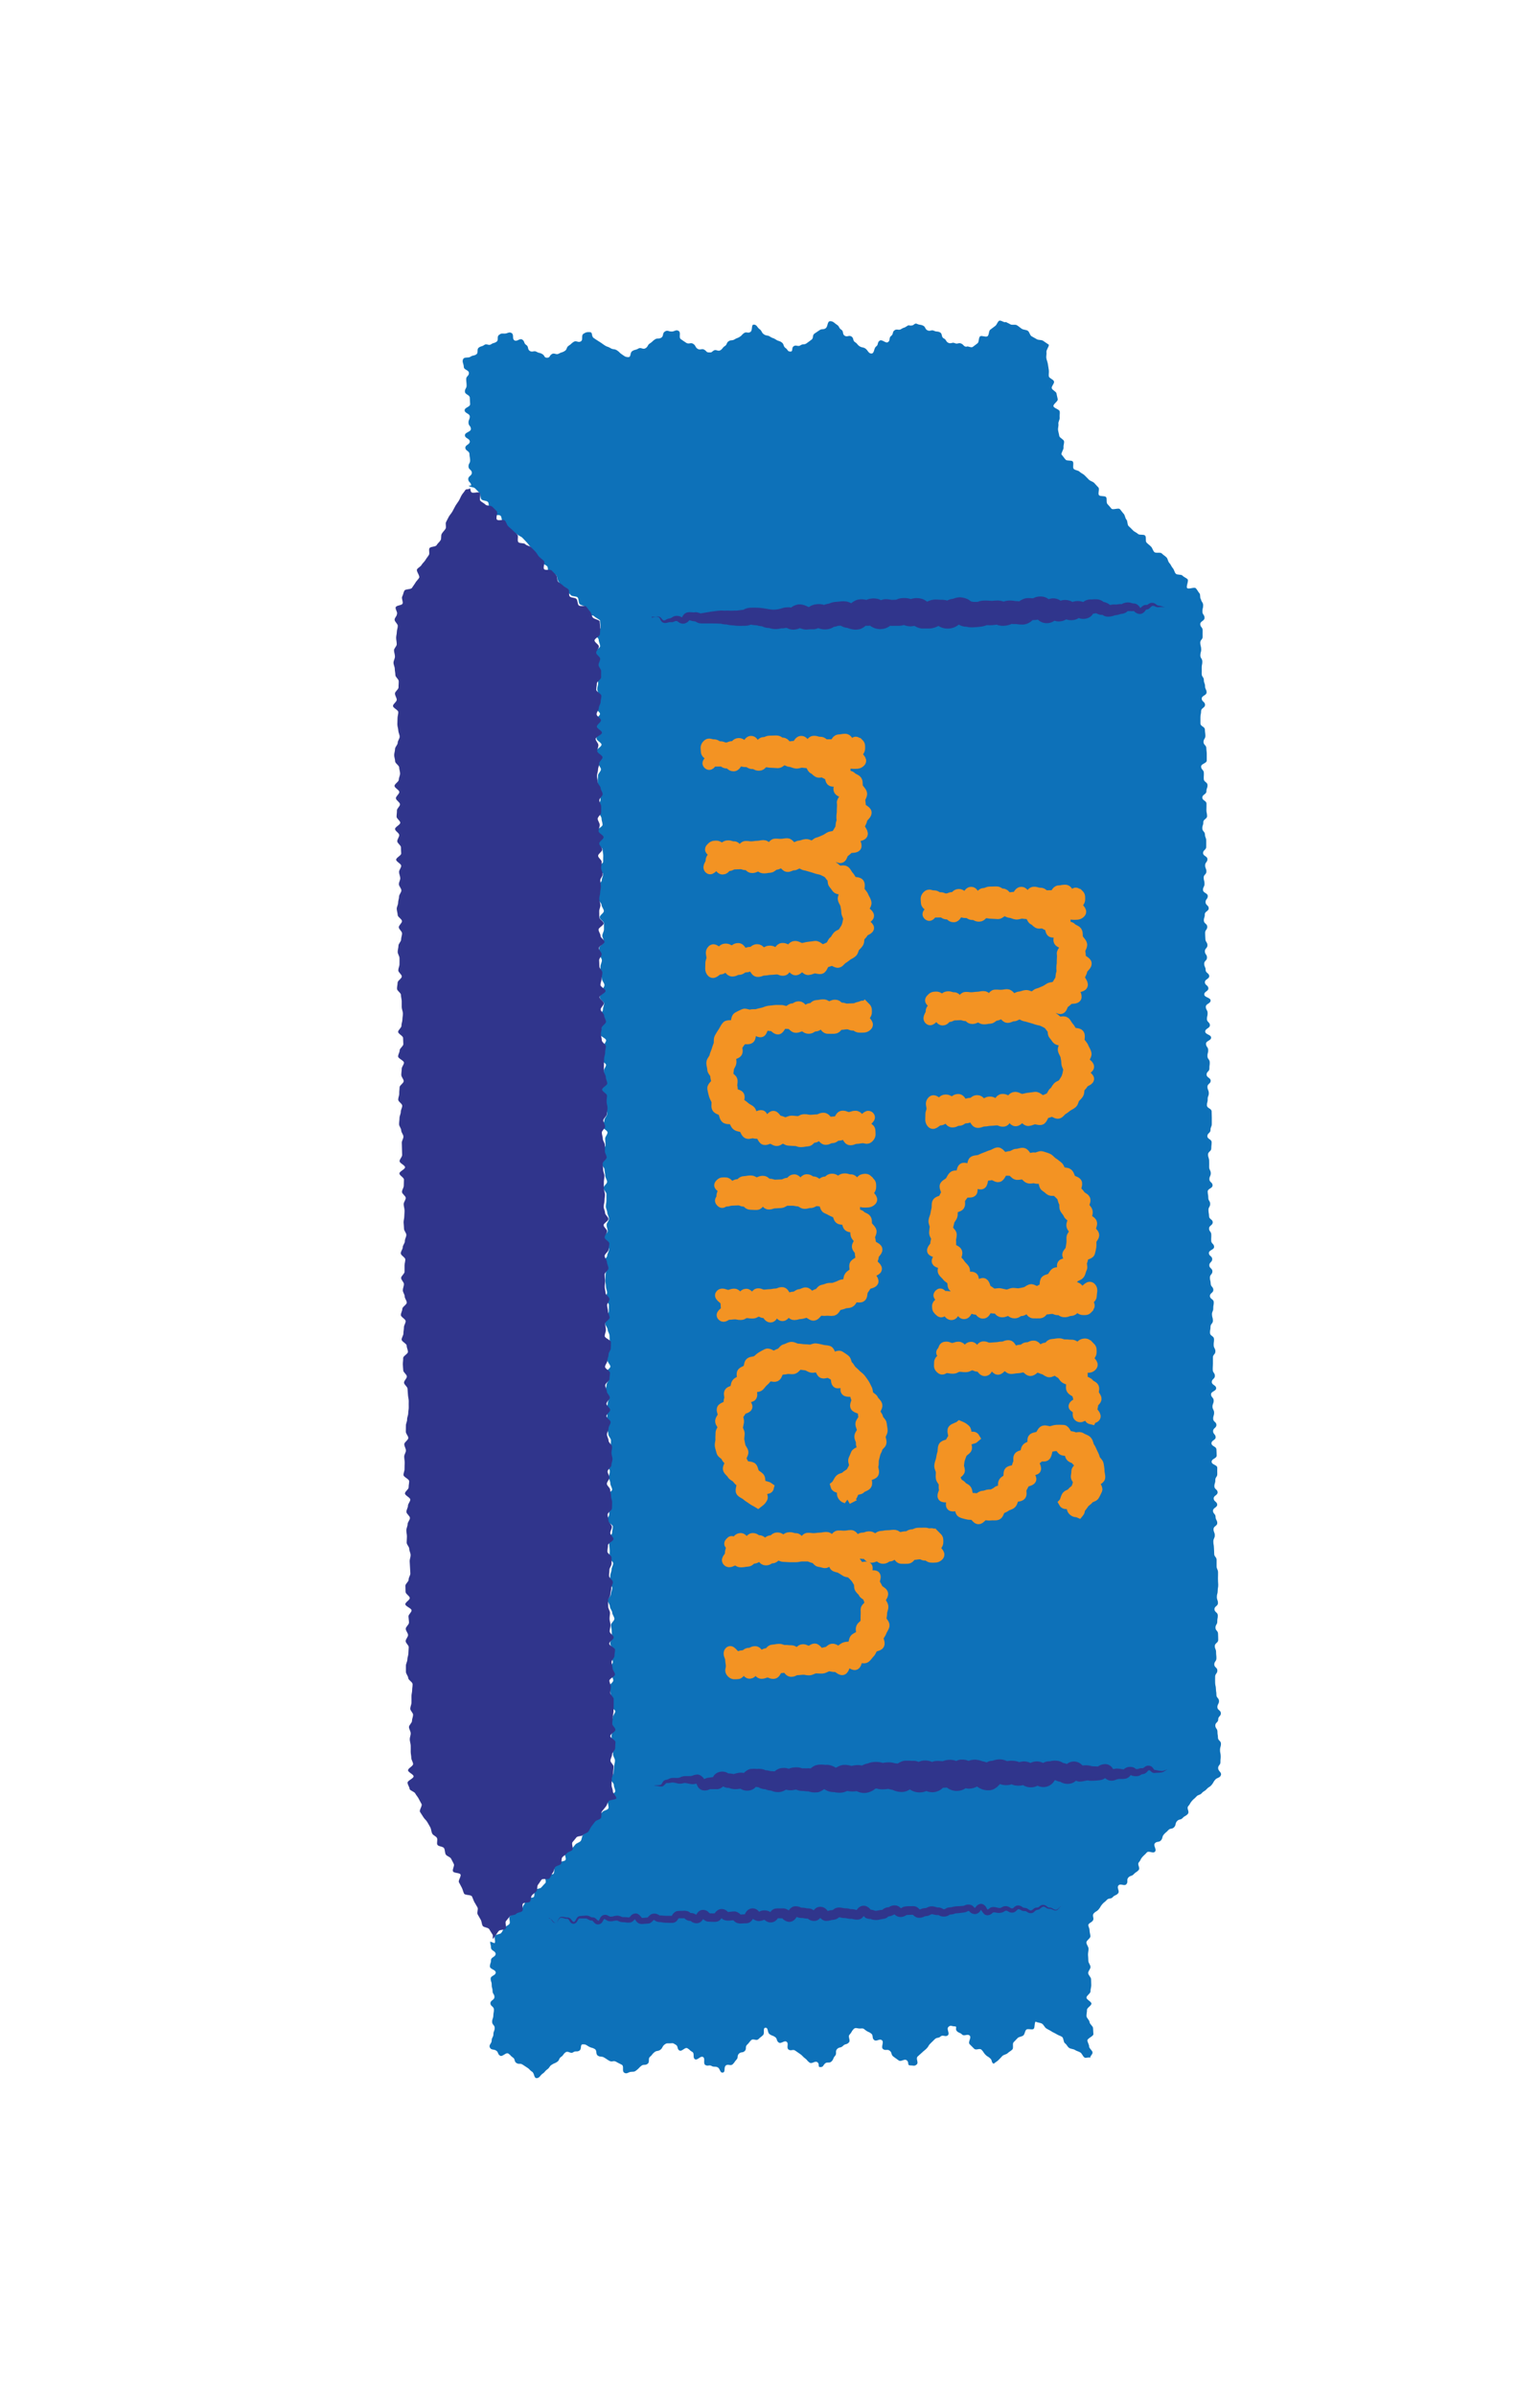 <?xml version="1.0" encoding="UTF-8"?><svg id="gode" xmlns="http://www.w3.org/2000/svg" width="180" height="280" viewBox="0 0 180 280"><defs><style>.cls-1{fill:#f39323;stroke:#f39323;stroke-miterlimit:10;stroke-width:1.16px;}.cls-2{fill:#0d71b9;}.cls-2,.cls-3{stroke-width:0px;}.cls-3{fill:#30358c;}</style></defs><path class="cls-2" d="m71.43,209.97c-.15.18-.18.31-.33.5s.14.73-.02.91-.51.19-.66.37-.33.34-.48.53-.57.14-.73.32-.16.48-.31.66-.31.36-.46.54-.16.48-.31.66-.11.52-.27.7-.47.22-.62.41-.3.36-.45.55-.61.1-.76.28.22.8.06.98-.59.12-.74.3-.35.33-.5.51,0,.61-.16.79-.84-.09-.99.1.21.79.05.97-.33.34-.48.52-.58.13-.73.31,0,.62-.15.8-.71.02-.86.2-.12.51-.28.7-.16.48-.31.66-.57.14-.72.32-.47.22-.63.4.1.7-.05.88-.43.26-.58.44-.22.43-.37.61-.57.14-.72.32.09.7-.06.88c0,0-.52-.19-.52-.19,0,.36.1.36.1.72s.55.37.54.73-.54.36-.54.72-.12.36-.13.72.68.37.68.73-.59.35-.59.71.13.36.12.72.1.36.1.72.23.36.22.72-.47.36-.47.72.41.37.41.73-.06.36-.07.72-.14.36-.14.72.31.37.3.73-.15.36-.15.72-.2.36-.2.73-.38.51-.21.83.44.16.73.35.15.4.45.59.69-.43.98-.24.24.27.53.46.12.45.41.64.42,0,.71.18.29.2.58.38.24.27.54.46.19.76.54.75.4-.33.7-.53.24-.29.54-.5.21-.33.51-.53.34-.14.64-.34.17-.39.47-.59.22-.32.52-.53.58.21.88,0,.44,0,.74-.2.03-.72.39-.73.39.08.7.26.37.09.69.28.07.6.38.79.41.03.72.21.3.21.62.39.47-.08.79.11.33.16.65.34-.02.75.3.94.45-.09.82-.11.36.01.64-.21.25-.27.53-.49.45-.01.74-.24,0-.59.28-.82.22-.3.51-.53.41-.07.7-.29.18-.36.47-.59.35-.13.72-.16c.34-.04.31,0,.61.17s.12.5.42.67.64-.43.94-.26.25.25.56.42.02.69.32.86.63-.43.94-.26-.03.77.28.94.43-.06.73.11.41,0,.71.16.24.66.59.61.09-.56.34-.81.57.08.82-.16.2-.29.44-.54.04-.45.29-.7.43-.06.68-.31.01-.49.27-.73.22-.28.47-.53.61.12.86-.13.28-.22.53-.46-.07-.85.29-.87.19.54.48.75.35.13.64.33.13.43.42.64.64-.28.93-.08-.06.7.23.91.5-.08.79.13.3.2.59.41.25.27.54.48.23.29.53.5.62-.25.92-.04,0,.61.36.57.25-.13.51-.4.53,0,.79-.27.15-.37.4-.64-.02-.53.24-.8.43-.1.69-.37.42-.12.68-.39-.16-.67.1-.94.19-.34.44-.61.43-.07.8-.09.33-.03.62.2.35.15.65.38.06.53.35.76.62-.2.91.03-.16.8.13,1.03.5-.03.79.2.12.45.42.68.31.21.61.44.66-.24.96,0,.02.6.4.59c.35,0,.5.13.76-.11s-.15-.68.11-.93.27-.23.52-.47.28-.22.53-.47.18-.33.44-.58.25-.25.51-.5.42-.08.68-.32.59.1.85-.14-.2-.73.07-.98.37-.06.73-.06,0,.29.25.55.36.15.61.4.64-.12.89.13-.25.75,0,1.01.26.25.51.51.63-.11.88.14.2.31.45.57.32.19.58.45.07.44.39.61c.16-.16.35-.24.52-.4s.32-.33.48-.5.47-.18.63-.34.39-.26.55-.43-.02-.68.14-.84.32-.34.48-.5.5-.15.67-.31.16-.49.33-.66.71.06.87-.1.06-.68.23-.85c.19.13.55.12.75.25s.29.41.48.54.42.22.61.35.42.21.62.34.44.18.63.31.15.63.34.75.29.41.49.54.49.11.68.24.45.17.64.3.27.44.46.57.47-.08.67.04c0-.24.28-.37.28-.61s-.4-.47-.4-.71-.19-.47-.2-.71.71-.49.7-.73-.03-.48-.04-.71-.4-.47-.41-.7-.35-.47-.36-.71.07-.48.06-.72.52-.49.52-.73-.58-.46-.58-.7.48-.49.47-.73.09-.48.09-.72-.01-.48-.02-.71-.33-.47-.34-.71.28-.48.27-.72-.25-.47-.25-.71-.03-.48-.04-.71.07-.48.06-.72-.24-.47-.25-.71.48-.49.47-.73-.1-.47-.1-.71-.14-.39-.15-.63c.19-.31.29-.2.52-.47s-.12-.59.12-.86.33-.19.57-.47.18-.32.42-.6.29-.23.53-.5.47-.07.71-.34.37-.16.61-.43-.19-.65.05-.93.69.13.93-.15-.02-.5.22-.77.4-.13.64-.4.32-.2.56-.47-.2-.65.04-.92.16-.34.4-.61.27-.24.51-.52.73.16.97-.11-.25-.71-.01-.98.47-.07.71-.34.09-.4.33-.68.28-.24.52-.51.46-.08.7-.36.08-.41.32-.69.43-.11.67-.38.34-.18.59-.46-.18-.65.06-.92.18-.32.42-.6.28-.24.52-.51.4-.14.64-.41.33-.2.57-.47.33-.2.57-.48.18-.33.42-.61.54-.19.67-.53-.31-.46-.32-.82.28-.36.27-.72.04-.36.03-.71-.08-.36-.08-.71.11-.36.11-.72-.34-.35-.35-.71-.06-.36-.06-.71-.24-.35-.25-.71.35-.36.34-.72.32-.36.31-.72-.41-.35-.41-.71.2-.36.19-.72-.3-.35-.3-.71-.05-.36-.06-.71-.08-.36-.09-.71,0-.36,0-.71.26-.36.26-.72-.36-.35-.36-.71.25-.36.25-.72-.04-.36-.04-.72-.15-.36-.15-.71.4-.36.4-.72-.01-.36-.02-.72-.3-.35-.3-.71.22-.36.21-.72.07-.36.06-.72-.38-.35-.39-.71.41-.36.41-.72-.13-.36-.13-.72.1-.36.1-.72.07-.36.06-.72-.03-.36-.03-.72.02-.36.01-.72-.17-.36-.17-.72,0-.36,0-.72-.28-.36-.28-.72-.02-.36-.03-.72-.07-.36-.07-.72.17-.36.17-.72-.15-.36-.15-.72.45-.37.44-.72-.2-.36-.2-.72-.3-.35-.3-.71.5-.37.49-.72-.4-.35-.41-.71.46-.37.46-.72-.38-.35-.38-.71.12-.36.11-.72.24-.36.23-.72,0-.36,0-.72-.66-.35-.66-.71.59-.37.59-.72-.02-.36-.03-.72-.57-.35-.58-.71.5-.37.49-.72-.3-.35-.3-.71.39-.36.39-.72-.37-.35-.38-.71.11-.36.11-.72-.19-.36-.19-.71.15-.36.14-.72-.3-.35-.31-.71.61-.37.6-.73-.5-.35-.51-.71.36-.36.36-.72-.24-.36-.25-.71.02-.36.02-.72,0-.36,0-.72.29-.36.29-.72-.19-.36-.2-.72.05-.36.04-.72-.46-.35-.47-.71.06-.36.06-.72.28-.36.28-.72-.1-.36-.11-.72.16-.36.15-.72.07-.36.06-.72-.44-.35-.45-.71.41-.37.4-.73-.3-.36-.31-.72-.09-.36-.09-.72.29-.36.29-.72-.36-.35-.36-.71.34-.36.34-.72-.39-.35-.39-.71.62-.37.61-.73-.33-.35-.34-.71.02-.36.01-.72-.26-.36-.26-.71.43-.37.43-.72-.42-.35-.43-.71-.06-.36-.07-.72.2-.36.2-.72-.22-.36-.22-.72-.06-.36-.07-.72.57-.37.57-.73-.36-.35-.37-.71.17-.36.16-.72-.19-.36-.19-.72.01-.36,0-.72-.12-.36-.13-.72.38-.37.38-.73.04-.36.04-.72-.5-.35-.5-.71.38-.37.37-.73.16-.36.15-.72.01-.36,0-.72-.01-.36-.02-.72-.54-.35-.55-.71.1-.36.09-.72.14-.36.13-.72-.15-.36-.16-.72.39-.37.38-.72-.47-.35-.48-.71.34-.36.33-.72.05-.36.04-.72-.26-.36-.27-.72.1-.36.09-.72-.25-.36-.26-.72.61-.37.6-.73-.69-.35-.69-.71.55-.37.55-.73-.35-.36-.35-.72.09-.36.08-.72-.21-.36-.21-.72.56-.37.56-.73-.73-.35-.74-.71.49-.36.48-.72-.41-.35-.41-.71.52-.37.51-.72-.42-.35-.42-.71-.16-.36-.17-.72.33-.36.33-.73-.24-.36-.25-.72.31-.37.3-.73-.23-.36-.24-.72-.03-.36-.03-.72.26-.36.25-.72-.39-.35-.4-.71.12-.36.11-.72.46-.37.46-.72-.36-.35-.37-.71.26-.36.26-.72-.55-.35-.56-.71.18-.36.18-.72-.09-.36-.1-.72.32-.36.32-.72-.15-.36-.15-.72.27-.36.27-.72-.5-.35-.51-.71.37-.37.37-.73,0-.36,0-.72-.14-.36-.15-.72-.3-.36-.31-.72.13-.36.12-.72.45-.37.44-.73-.08-.36-.08-.72.02-.36.01-.72-.49-.35-.49-.71.48-.37.48-.73.13-.36.13-.72-.43-.36-.44-.72.02-.36.01-.72-.31-.36-.32-.72.66-.37.66-.73,0-.36,0-.72-.04-.36-.05-.72-.33-.36-.33-.72.23-.37.22-.73-.05-.36-.06-.72-.52-.35-.52-.72,0-.36,0-.72.08-.36.08-.72.46-.37.46-.73-.38-.36-.39-.72.57-.37.57-.73-.18-.36-.18-.72-.14-.36-.14-.72-.25-.36-.25-.72.01-.36,0-.72.08-.36.07-.73-.23-.36-.23-.72.11-.36.1-.73-.1-.36-.11-.73.29-.37.28-.73,0-.36,0-.73-.27-.36-.28-.72.5-.37.5-.74-.24-.36-.25-.73.09-.37.09-.73-.19-.35-.26-.71c-.16-.17-.02-.54-.18-.71s-.25-.41-.42-.58-.85.15-1.01-.02.21-.86.05-1.03-.43-.24-.59-.42-.63-.06-.79-.23-.19-.48-.35-.65-.23-.43-.4-.6-.17-.49-.34-.66-.39-.29-.55-.46-.7.01-.87-.16-.21-.45-.38-.63-.37-.31-.53-.48,0-.65-.17-.82-.66-.02-.83-.19-.43-.24-.59-.42-.34-.33-.51-.5-.09-.57-.25-.75-.16-.51-.32-.68-.29-.38-.45-.55-.82.13-.98-.05-.3-.37-.47-.54-.01-.65-.17-.82-.64-.04-.81-.21.09-.74-.08-.91-.32-.35-.48-.52-.46-.22-.63-.39-.33-.34-.5-.51-.42-.25-.59-.42-.52-.16-.68-.33.05-.7-.12-.87-.66-.03-.82-.2-.33-.44-.49-.61c-.04-.23.27-.59.24-.82s.09-.49.06-.72-.53-.4-.56-.63-.11-.46-.14-.69.08-.49.04-.72.18-.5.15-.74.04-.48,0-.72-.69-.37-.73-.61.53-.56.5-.79-.11-.46-.14-.69-.52-.4-.56-.63.31-.52.27-.76-.58-.39-.61-.62.03-.48,0-.72-.08-.47-.11-.7-.14-.46-.18-.69.05-.48.01-.72.31-.63.28-.86c-.2-.13-.47-.33-.67-.46s-.53-.06-.73-.18-.42-.23-.62-.35-.24-.51-.44-.64-.5-.1-.7-.23-.37-.3-.58-.42-.57.02-.77-.11-.31-.14-.51-.27c-.19.14-.6-.27-.8-.13s-.25.46-.45.6-.37.29-.57.43-.13.63-.33.77-.67-.12-.86.01-.11.67-.3.81-.37.29-.57.43-.57-.16-.76-.02c-.35-.07-.25-.22-.57-.37s-.44.1-.75-.05-.44.11-.76-.04-.22-.37-.54-.52-.13-.56-.45-.71-.38-.03-.69-.18-.44.1-.76-.05-.2-.4-.52-.55-.37-.05-.69-.2-.31.16-.66.19-.28-.12-.57.09-.35.12-.64.32-.48-.06-.77.14-.11.45-.4.66-.07.52-.36.72-.69-.37-.99-.16-.11.47-.4.67-.19.82-.55.83-.42-.4-.72-.59-.38-.07-.67-.26-.23-.29-.53-.48-.12-.47-.42-.66-.49.1-.79-.09-.09-.52-.4-.71-.19-.37-.49-.56-.45-.44-.81-.43-.24.63-.53.83-.42.02-.71.22-.3.2-.59.4-.07.52-.36.72-.28.22-.57.42-.42.03-.71.23-.51-.1-.8.11-.02.63-.38.62-.26-.2-.56-.41-.15-.44-.45-.66-.38-.12-.68-.33-.37-.13-.68-.34-.42-.06-.73-.28-.19-.38-.5-.6-.29-.51-.67-.53c-.34-.02-.11.67-.4.86s-.45-.06-.73.12-.23.27-.52.45-.33.12-.61.3-.39.02-.68.21-.16.39-.45.57-.22.29-.51.48-.5-.14-.79.04-.17.23-.52.22c-.37-.01-.24-.09-.55-.3s-.5.08-.81-.12-.2-.38-.51-.58-.5.08-.82-.12-.31-.22-.62-.42.05-.77-.27-.97-.46.08-.84.07-.45-.2-.77,0-.11.53-.42.72-.43,0-.74.2-.27.27-.58.46-.2.38-.52.57-.53-.15-.84.04-.38.09-.7.29-.11.72-.48.71-.42-.11-.74-.32-.27-.28-.59-.48-.42-.05-.74-.25-.37-.12-.69-.33-.3-.23-.63-.43-.32-.21-.64-.42-.08-.68-.46-.69-.43,0-.74.19,0,.7-.31.89-.52-.14-.83.05-.27.26-.58.45-.16.43-.48.63-.36.11-.68.3-.52-.14-.83.06-.18.42-.55.42-.23-.23-.54-.42-.37-.09-.68-.27-.48.09-.79-.1-.11-.51-.42-.7-.16-.44-.47-.63-.6.28-.91.09-.02-.66-.33-.85-.46.06-.82.06-.38-.05-.66.16,0,.59-.28.79-.36.1-.64.3-.52-.13-.8.08-.36.1-.64.31,0,.59-.29.79-.39.07-.67.27-.72-.02-.87.29.07.53.08.9.59.35.6.71-.33.37-.32.73.04.36.05.72-.21.37-.2.73.56.35.57.72.03.36.04.73-.65.38-.64.74.59.35.6.71-.16.37-.15.74.27.36.28.72-.71.38-.7.75.56.35.57.72-.53.38-.52.74.47.35.48.72.07.36.08.73-.2.37-.19.74.38.36.39.72-.43.38-.42.75.33.36.34.73c0,0-.29.05-.29.05.17.18.58.12.75.3s.34.35.51.52.07.6.24.77.58.12.75.3.02.65.18.83.24.44.41.62.73-.02.89.16.1.57.27.75.34.35.5.53.14.53.31.71.7,0,.87.18.45.24.62.42.33.35.5.53.3.39.47.56.06.61.23.79.17.5.34.68.55.15.71.33.45.24.62.42.02.65.19.82.69.02.86.2.11.57.27.74.15.52.32.7.45.25.61.42.37.32.53.5.62.09.78.26.08.59.24.77.53.17.7.34-.03.7.14.87.67.04.84.21.54.33.71.5c0,.24.06.6.06.84s-.63.49-.63.73.41.47.41.71.16.48.17.72-.62.49-.62.73.3.48.3.72-.25.48-.24.72.19.48.19.72,0,.48,0,.72.14.48.14.72-.12.48-.11.72.2.48.2.72-.27.48-.27.72-.13.48-.13.72.52.47.52.71-.52.49-.52.73,0,.48,0,.72.24.48.24.72-.14.48-.13.72.59.47.59.71-.57.49-.57.73.23.48.23.72-.06.48-.05.72.32.48.32.72-.35.48-.34.72-.05.48-.04.72-.15.48-.15.72.51.47.52.71-.06.48-.05.72-.31.48-.31.72.16.48.16.72.28.48.28.72.12.48.12.72-.65.49-.65.73.58.47.58.71-.58.49-.58.73.65.47.65.71.08.48.08.72-.02.48-.01.72-.69.49-.69.73.67.47.68.71-.15.48-.15.72-.48.49-.47.73.04.48.04.72.02.48.02.72.37.47.38.71.26.48.27.72-.49.49-.49.73.5.47.5.71,0,.48,0,.72-.19.48-.19.72.19.48.19.72-.56.49-.56.73.06.48.06.72.26.48.26.72-.17.48-.17.72.02.48.02.72.16.48.16.72.28.48.29.72-.3.48-.3.72-.24.48-.24.72.48.47.49.71-.13.48-.13.72-.31.48-.31.72.3.48.3.72-.17.48-.17.72-.17.48-.17.72.72.47.72.71-.3.48-.3.72-.3.48-.3.72-.11.48-.1.72.68.47.69.71-.27.48-.26.72.02.48.02.72-.2.48-.19.72-.07.48-.06.72.1.48.1.72.01.48.02.72.4.47.41.71.09.48.09.72-.33.48-.32.72-.23.48-.23.72.6.47.6.71-.28.48-.28.72.04.48.05.72-.26.48-.25.72.23.48.23.72-.45.49-.45.73.33.48.34.71.09.48.09.72.21.48.22.72-.43.49-.42.73.34.48.34.71-.01.48,0,.72-.07.48-.07.72.16.48.17.72.19.48.2.72-.28.48-.28.72.12.48.13.72-.48.49-.48.73.39.47.39.71.24.48.24.72-.21.48-.21.72-.47.49-.47.73.46.47.46.71-.17.48-.17.72-.04.48-.04.72.07.48.07.72.14.48.14.72-.25.48-.24.72.45.47.45.71-.01.48-.01.72-.21.48-.2.72-.23.48-.23.72.28.48.29.72.22.48.22.72.03.48.03.72-.65.49-.65.73.1.48.11.72.26.48.27.72.33.48.34.71-.55.49-.54.73.37.47.38.71-.29.48-.29.72-.14.48-.14.72.47.47.47.71-.19.48-.19.72-.16.48-.16.72.12.48.12.72-.23.48-.23.72.23.48.23.72.11.48.11.72.31.48.31.72-.03.48-.03.72-.12.48-.11.72-.13.48-.13.72-.16.48-.16.72.3.48.3.72-.11.48-.1.72.16.48.16.72.21.48.21.72-.71.49-.71.73.58.47.59.71-.18.48-.18.72-.05.48-.04.72-.26.48-.26.72.68.47.68.71-.08.48-.08.72-.37.48-.36.72.01.48.02.72.06.48.06.72-.05.48-.05.72.45.47.45.71-.19.48-.19.72-.15.48-.15.72-.06.48-.05.72.28.48.28.72-.16.48-.16.72-.36.48-.36.72.25.48.25.72.26.48.27.72.25.48.25.72-.4.49-.4.72.09.48.09.72.03.48.03.72-.22.48-.21.72.29.48.29.72-.18.48-.17.72.18.48.19.72-.35.48-.35.72.2.48.2.72.2.48.2.72-.49.49-.49.73.17.48.17.72.13.48.13.72-.28.48-.28.72.69.47.7.71-.29.48-.29.72-.37.48-.36.72.43.47.43.71-.22.48-.22.72.04.48.05.72.15.48.15.72-.03.48-.02.72.22.48.23.72-.1.48-.1.72-.06.48-.06.72-.34.48-.34.72.37.47.37.71.16.48.16.72-.51.37-.51.61Z"/><path class="cls-3" d="m57.62,226.62c.15-.18.11-.2.26-.38s.26-.4.42-.58.65-.08.8-.26-.11-.71.04-.89.3-.37.45-.55.6-.12.75-.3.56-.15.71-.33-.08-.68.07-.86.67-.06.82-.24.08-.55.23-.73.38-.3.53-.48.04-.59.19-.77.26-.4.41-.58.78.03.93-.15.2-.45.36-.63.15-.49.3-.68.51-.19.66-.37.02-.6.17-.78.38-.29.54-.48.49-.21.64-.39-.14-.73.02-.91.3-.36.45-.55.62-.1.77-.28.48-.21.63-.4.22-.44.37-.62.28-.38.43-.56.5-.2.65-.38-.01-.63.14-.81.3-.36.45-.55.19-.46.34-.64.75-.14.9-.32c0-.24-.42-.59-.42-.83s-.15-.48-.15-.72.02-.48.02-.72.18-.48.17-.72.05-.48.05-.72-.37-.47-.37-.71.19-.48.19-.72.36-.48.36-.72.04-.48.04-.72-.61-.47-.61-.71.6-.49.6-.73-.37-.47-.37-.71.06-.48.06-.72.09-.48.09-.72.02-.48.02-.72,0-.48,0-.72-.39-.47-.4-.71.07-.48.07-.72-.16-.48-.17-.72.66-.49.65-.73-.27-.48-.28-.72-.11-.48-.12-.72.34-.48.34-.72.07-.48.07-.72-.67-.47-.68-.71.52-.49.52-.73-.47-.47-.47-.71.1-.48.1-.72-.1-.48-.11-.72.05-.48.05-.72-.21-.48-.21-.72-.01-.48-.02-.72.28-.48.27-.72.12-.48.11-.72.2-.48.19-.72-.44-.47-.45-.71.04-.48.04-.72.25-.48.25-.72.01-.48,0-.72-.49-.47-.49-.71.08-.48.07-.72.64-.49.64-.73-.37-.47-.37-.71.19-.48.19-.72-.39-.47-.4-.71-.1-.48-.1-.72.51-.49.51-.73.02-.48.02-.72-.13-.48-.13-.72-.1-.48-.1-.72-.39-.47-.39-.71.3-.48.3-.72-.21-.48-.21-.72.44-.49.44-.73.13-.48.13-.72-.12-.48-.12-.72.08-.48.07-.72-.41-.47-.41-.71-.19-.48-.19-.72.19-.48.19-.72.24-.48.24-.72-.49-.47-.49-.71.45-.49.44-.73-.44-.47-.44-.71.41-.49.4-.73-.34-.47-.35-.71-.19-.48-.19-.72.5-.49.5-.73.06-.48.06-.72-.58-.47-.58-.71.27-.48.27-.72.15-.48.14-.72.26-.48.26-.72.02-.48.02-.72-.73-.47-.73-.71.14-.48.14-.72-.08-.48-.09-.72.54-.49.53-.73-.19-.48-.19-.72-.11-.48-.11-.72.29-.48.28-.72-.45-.47-.46-.71-.1-.48-.1-.72.05-.48.04-.72-.05-.48-.05-.72.46-.49.45-.73-.17-.48-.18-.72-.27-.48-.27-.72.46-.49.46-.73.09-.48.09-.72-.55-.47-.55-.71.29-.48.29-.72-.41-.47-.41-.71.58-.49.57-.73-.4-.47-.4-.71-.16-.48-.16-.72.1-.48.1-.72.06-.48.05-.72-.12-.48-.13-.72,0-.48,0-.72.07-.48.07-.72-.15-.48-.15-.72-.06-.48-.06-.72.48-.49.47-.73-.21-.48-.21-.72,0-.48,0-.72-.24-.48-.24-.72-.11-.48-.12-.72.39-.49.39-.72-.21-.48-.21-.72.42-.49.41-.73.08-.48.08-.72-.1-.48-.11-.72.05-.48.05-.72-.57-.47-.57-.71.61-.49.6-.73-.17-.48-.17-.72-.22-.48-.23-.72.02-.48.01-.72.02-.48.02-.72.13-.48.12-.72.09-.48.09-.72-.48-.47-.48-.71-.1-.48-.11-.72.11-.48.1-.72.51-.49.5-.73-.21-.48-.22-.72-.4-.47-.4-.71.37-.48.37-.72-.49-.47-.5-.71.7-.49.7-.73-.6-.47-.6-.71.14-.48.14-.72.09-.48.09-.72-.35-.47-.35-.71-.02-.48-.03-.72.3-.48.29-.72-.33-.48-.33-.71.68-.49.67-.73-.47-.47-.47-.71-.23-.48-.23-.72.6-.49.6-.73-.51-.47-.51-.71-.01-.48-.01-.72.15-.48.14-.72-.14-.48-.14-.72.11-.48.11-.72.09-.48.08-.72-.06-.48-.07-.72.3-.48.29-.72-.19-.48-.19-.72.08-.48.07-.72-.42-.47-.42-.71.49-.49.48-.73-.35-.47-.35-.71.51-.49.51-.73-.59-.47-.59-.71.14-.48.14-.72-.23-.48-.24-.72.4-.49.4-.72.02-.48.01-.72-.21-.48-.22-.72.39-.49.39-.72-.23-.48-.24-.72-.35-.47-.35-.71-.07-.48-.07-.72.12-.48.12-.72.15-.48.14-.72.39-.49.39-.72-.61-.47-.62-.71.14-.48.13-.72-.32-.48-.32-.72.75-.49.74-.73-.6-.47-.6-.71.48-.49.48-.73-.5-.47-.51-.71.26-.48.26-.72.21-.48.21-.72.1-.48.09-.72-.6-.47-.6-.71.07-.48.07-.72.51-.49.5-.73,0-.48,0-.72-.3-.48-.3-.72.19-.48.19-.72-.46-.47-.47-.71.32-.48.32-.72-.5-.47-.51-.71.63-.49.63-.73.04-.48.04-.72-.07-.58-.07-.82c-.17-.18-.62-.22-.79-.4s-.15-.53-.32-.7-.29-.4-.45-.58-.73.02-.89-.16-.1-.57-.27-.75-.6-.1-.77-.28,0-.67-.17-.84-.44-.25-.61-.43-.41-.28-.58-.46-.07-.6-.24-.78-.35-.34-.51-.52-.72.01-.89-.16.14-.8-.03-.97-.38-.31-.55-.48-.27-.42-.43-.59-.34-.34-.51-.52-.52-.18-.68-.36-.64-.06-.81-.24.04-.71-.12-.88-.37-.32-.54-.5-.37-.31-.54-.49-.21-.47-.37-.65-.77.06-.94-.12.14-.8-.02-.98-.35-.34-.52-.52-.63-.07-.8-.25-.43-.27-.59-.44.09-.75-.07-.93-.81.1-.98-.08-.04-.28-.2-.46c-.12.21-.41.02-.53.23s-.3.38-.42.59-.2.44-.33.65-.28.39-.4.6-.22.43-.34.64-.29.39-.41.59-.21.43-.33.64.06.59-.07.8-.32.37-.44.58-.01.55-.14.76-.34.36-.46.57-.71.15-.83.35.05.59-.07.79-.29.39-.41.6-.33.36-.45.57-.41.32-.53.52.37.77.25.98-.32.37-.44.58-.28.4-.4.6-.76.12-.88.32-.14.48-.26.69.15.65.03.85-.66.17-.78.38.25.62.13.83c0,.24-.27.41-.27.65s.36.47.37.71-.11.48-.11.72-.09.48-.08.72.07.48.07.72-.33.48-.32.72.11.48.11.72-.17.48-.17.72.15.48.15.72.07.48.07.72.38.47.39.71-.03.48-.02.72-.42.49-.42.73.2.48.21.72-.44.49-.44.73.61.47.62.71-.09.48-.09.72-.02.48-.02.72.1.48.11.72.16.48.16.72-.23.48-.23.72-.31.48-.31.72-.1.48-.1.72.11.48.11.72.46.47.47.71.11.48.11.72-.15.48-.15.72-.51.49-.5.73.56.47.56.71-.41.49-.4.73.48.47.48.71-.37.48-.36.72-.04.48-.04.72.43.47.43.71-.61.49-.61.73.49.47.49.71-.23.48-.23.72.43.47.43.71.02.48.03.72-.6.49-.59.73.59.47.59.71-.25.48-.25.72.13.48.14.72-.17.48-.16.72.29.48.29.72-.27.48-.27.72-.11.48-.11.72-.17.48-.16.72.1.48.11.72.5.47.5.71-.38.48-.37.72.38.47.38.71-.11.48-.11.72-.31.48-.31.72-.09.48-.09.72.2.48.21.72,0,.48,0,.72-.14.48-.14.72.4.47.41.71-.49.49-.49.73-.08.48-.07.72.46.47.46.71.08.48.09.72-.01.48,0,.72.13.48.14.72-.06.48-.06.72-.12.48-.11.72-.39.49-.39.72.58.47.58.71.03.48.03.72-.43.49-.43.73-.19.48-.18.72.67.47.68.71-.26.48-.26.72-.05.48-.05.72.27.48.28.72-.48.49-.48.73-.05.48-.04.72-.12.48-.12.72.47.47.47.71-.17.48-.17.72-.15.48-.15.72-.05.48-.05.72.25.48.25.72.25.48.26.72-.19.48-.19.72.01.48.02.72.02.48.02.72-.3.48-.3.72.63.47.64.71-.67.49-.66.73.53.47.53.71-.02.48-.02.72-.21.48-.21.72.44.47.44.71-.24.48-.24.72.09.48.1.72-.03.48-.03.72-.09.48-.08.72.05.48.05.72.27.48.27.72-.18.48-.17.72-.25.48-.25.72-.24.48-.23.72.53.47.53.71-.09.48-.09.72,0,.48,0,.72-.41.49-.4.73.33.48.33.71-.13.48-.13.72.22.48.22.72.24.48.24.72-.52.49-.52.73-.17.48-.17.72.55.47.56.71-.2.48-.2.72-.06.48-.06.72-.21.48-.21.72.59.47.59.71.14.48.15.72-.57.49-.56.73-.04.48-.04.72.04.48.05.72.41.47.42.71-.33.48-.33.72.4.47.41.71.04.48.05.72.09.48.09.72-.01.48,0,.72-.06.48-.06.72-.14.48-.13.72-.15.48-.14.72-.02.48-.01.72.29.48.29.72-.47.49-.47.73.18.48.19.72-.2.48-.2.72.06.48.06.72-.03.48-.02.72-.13.48-.12.72.65.47.66.71-.07.48-.06.72-.44.49-.43.73.62.47.62.71-.27.48-.27.72-.19.48-.18.72.41.47.41.71-.27.48-.27.72-.15.48-.15.72.07.48.07.72-.03.48-.03.72.3.48.3.72.15.48.16.72-.11.48-.11.72.04.48.04.72.04.48.04.72-.21.48-.2.72-.38.48-.38.72.02.48.02.72.48.47.49.71-.52.49-.52.73.72.47.73.71-.37.48-.36.72.06.48.06.72-.38.48-.38.72.26.48.27.72-.28.48-.28.72.36.47.36.71-.04.48-.04.72-.12.48-.12.72-.17.48-.17.72,0,.48,0,.72.26.48.27.72.5.47.51.71-.05.48-.05.72-.09.48-.08.72,0,.48,0,.72-.14.48-.14.72.33.48.33.71-.13.48-.13.72-.36.48-.35.72.19.48.2.72-.12.48-.11.72.1.48.11.72,0,.48,0,.72.07.48.07.72.21.48.21.72-.6.49-.59.73.65.47.65.71-.71.49-.71.73.24.51.24.75c.11.21.55.3.66.51s.29.39.4.61.23.42.34.63-.3.71-.18.92.27.4.39.61.34.36.46.58.25.41.36.63.1.49.21.71.45.3.56.52-.06.58.05.79.66.19.78.4.08.5.19.72.5.28.62.49.22.43.33.64-.21.66-.09.87.76.14.87.35-.3.71-.18.92.23.43.34.64.15.47.26.68.81.11.92.33.17.45.29.67.25.41.36.62-.1.6.02.81.24.42.36.63.1.49.22.7.66.19.77.4.26.41.38.62-.04.29.07.5Z"/><path class="cls-3" d="m76.44,208.66c.26-.08.76.07.91-.2.08-.11.14-.36.43-.45.25-.04.27-.06.48-.16.41-.18.88.03,1.25-.14.4-.24.92-.09,1.34-.17.18-.07.37-.14.55-.15.35-.09.8.28.91.55.07.18.26.25,0,.09-.2-.04-.05-.02-.1-.04,0,0-.03,0,.11-.08.13-.08.35-.15.49-.16.17-.02.18-.02.26-.03.09-.02.41-.07.53-.08-.1-.01-.26.08-.28.1.25-.7,1.26-.94,1.87-.44.09.06.01-.01-.06-.03,0,0-.07-.02-.07-.02.16-.02.53.03.64.07.07.01.01,0,.05,0,.42-.11.78-.24,1.29-.1.51.2.28.1.19.08-.11-.02-.4.1-.45.17-.07.07-.05.04.01-.06.08-.21.64-.71,1.04-.69.19-.02.48-.02.66,0,.16.03-.06-.06.61.03.27.05.53.21.53.21.01,0-.15-.07-.2-.07-.04,0-.06,0,.06,0,.14-.04.75.13.71.13-.32-.07.28-.03.46.02.58.19.11.02.13.05-.15-.01-.43.12-.51.21-.07.07-.04.02.1-.14.13-.16.49-.45.88-.52.12-.03.28-.03.41-.03.14-.04.84.18.76.17-.06-.03-.17-.05-.17-.05,0,0-.02,0-.09,0,.28-.19,1.1-.28,1.57-.08.37.15.08.02-.02.01,0,0-.03,0-.03,0h.07c.14-.02.43,0,.56,0,.22-.04.77.04.91.11.06.01-.09-.02-.09-.02-.04,0,.07,0-.11,0-.11.01-.27.06-.39.13-.25.15-.28.25-.25.19.07-.18.66-.74,1.05-.79.32-.1.74-.06,1.06-.03.48-.07,1.18.26,1.38.49.12.11.07.03-.15-.08-.14-.06-.29-.1-.43-.1.17-.02.55.03.68.04,0,0,.04,0,.04,0-.06,0-.14,0-.25.04-.22.05-.41.23-.35.18.06-.14.86-.61,1.22-.56.33-.05.92.09,1.12.21.1.04-.12-.06-.21-.06-.04,0-.08,0-.09,0,0,0,.01,0,0,0-.01,0-.13.03.02-.02.16-.05.42-.1.58-.11.1-.01.52-.03.85.1.37.13.59.32.52.27-.33-.18-.66-.23-1.1.03-.23.16-.24.22-.15.1.14-.25.95-.75,1.43-.7,0,0-.07,0-.07,0-.07,0-.27.09-.11.02.46-.28,1.55-.24,1.92,0-.08-.04-.24-.06-.27-.06.52-.1.95-.14,1.48.01.25.09.16.05.06.03-.05,0-.08-.01-.1-.01,0,0-.04,0,0,0,.36-.03.91.14,1.14.31.19.13.06.01-.14-.05-.26-.06-.25-.07-.59,0-.36.09-.59.36-.62.4.16-.36.93-1.01,1.64-.97.06,0,.25,0,.32,0,.09.01.35.03.44.02.71-.06,1.46.57,1.68.97-.14-.28-.97-.6-1.41-.36-.4.16-.55.41-.56.43.81-1.54,2.78-1.31,3.38-.11-.06-.1-.46-.39-.85-.4-.31-.04-.72.14-.89.31-.16.16-.15.18-.08.07.09-.24.9-.91,1.41-.89.08,0,.23-.02.31-.01.82.04.43.04.41.06.41-.18.91-.24,1.34-.15.5.06,1.12.68,1.23.93.05.09.07.09-.05-.04-.09-.13-.58-.39-.92-.35-.35-.01-.8.29-.86.41-.1.13-.08.11-.02.01.16-.42.99-1.09,1.64-1.02.44-.04,1.1.26,1.31.48.18.17.18.15,0,.03-.42-.25-.89-.19-1.23.08-.11.1-.04.02.21-.19.26-.22.76-.4,1.08-.39.3-.04.86.09,1.15.26.04.02,0,0-.05-.02-.11-.05-.33-.05-.26-.05.54-.07,1.36.49,1.52.8,0,0-.18-.2-.5-.29-.16-.04-.25-.05-.41-.03-.27-.02-.79.36-.78.44.19-.38.8-.98,1.47-.99.18-.01.06,0,.09,0h-.04s-.09.03-.13.04c-.04.02-.08.03-.04.02.04-.02.15-.07.28-.11.6-.17,1.03-.16,1.59.1.27.15.27.15.12.08-.14-.06-.32-.06-.3-.05.03,0,0,0-.01.01.37-.14,1.35-.15,1.75.17.15.09,0,0-.14-.03-.14-.02-.16-.01-.19,0-.03,0-.19.06-.13.04.07-.03.39-.16.61-.17.57-.14,1.42.27,1.64.65.08.11.09.09-.07-.03-.36-.3-1.05-.14-1.24.15.61-1.02,2.23-1.13,2.83.11-.02-.03-.26-.26-.57-.29-.25-.05-.64.11-.75.26-.12.13-.09.14-.06.08.19-.38.6-.9,1.28-.96.34-.03-.09.05.42-.05.43-.07.9-.04,1.28.2.2.13.19.12.07.07-.05-.02-.12-.03-.15-.03-.03,0-.12,0,.08,0,.27,0,.65.16.82.31.17.14.2.18.1.11-.12-.06-.26-.09-.36-.07-.2,0-.46.19-.48.25-.04.06,0,.03.06-.07.07-.09.17-.29.48-.5.33-.21.74-.24,1.02-.16.42.06.9.63.78.55-.06-.06-.28-.13-.37-.11.13,0,.08.02.42-.03.32-.03.67,0,.96.1.02,0,.07.01.17.01l.53.02c.14,0,.06,0-.01.04-.08.03-.11.09-.02.01.21-.26.93-.45,1.3-.23.36.17.46.41.56.58,0,0-.14-.09-.23-.08-.04,0,.07.01.07.01-.02.01.46-.12.65-.08.2,0,.48.06.56.07.04.01.19.01.14.02-.02,0-.07.05-.03.03.29-.36,1.01-.47,1.42-.1.02.03.17.04.23.03.04,0,.18-.07.31-.09.42-.06.15.12.61-.22.26-.15.61-.1.8.1.16.19.19.29.27.31.27.02.71.17.99.11.15-.05.33-.15.51-.12-.19.01-.3.13-.46.23-.39.16-.68.08-1.09.14-.4-.01-.46-.46-.71-.28-.03,0-.16.3-.51.39-.33.06-.19.03-.42.15-.26.18-.84.14-1.09-.01-.03,0-.03,0-.07.01-.05.05.14-.08-.08.14-.09.1-.3.24-.49.27-.63.1-.66-.08-1.24.17-.59.2-1.08-.09-1.37-.51-.03-.04-.03,0,.08.07.08.04.16.06.24.05.07,0,.15-.07.1-.02-.03.04-.2.22-.44.32-.24.1-.5.1-.53.11-.34.03-.93.1-1.25,0-.22.02-.57.14-.85.14-.39.07-.98-.33-1.14-.55-.02-.01.1.12.27.16.11.04.34.03.52-.08.16-.11.17-.16.15-.1-.03.05-.07.17-.23.36-.49.66-1.58.6-2.11.09.03.04.24.13.34.13.11,0-.07,0-.18,0-.16.04-.85-.3-.79-.29.05.04.22.09.27.09.04,0-.04.01-.01.01.03,0-.03.02-.23.07-.12.03-.25.04-.37.05-.02,0-.12,0,0,0,.3-.01.57-.25.6-.3-.44,1.23-2.11,1.4-2.84.14-.02-.03,0,.05.23.21.11.07.29.12.42.13.15,0,.23,0,.37-.05.28-.1.4-.28.4-.26-.56,1.08-2.09,1.17-2.82.19-.04-.05.05.11.31.22.15.06.29.08.42.08.04,0,.2-.06.11-.02-.39.17-.81.26-1.34.17-.31-.05-.62-.24-.62-.24,0,0,.21.09.29.09.12,0,.02,0,.05,0-.41.13-.89.2-1.47,0-.32-.13-.46-.24-.35-.17.22.12.46.11.61.05-.15.08-.47.2-.67.22,0,0-.17.02-.17.02-.02,0-.18,0-.04,0,.31,0,.68-.26.74-.36.09-.1.06-.08-.01.05-.08.11-.22.39-.65.67-.7.51-1.94.15-2.31-.4-.12-.14-.16-.17-.04-.05.1.12.5.3.73.28-.13.04-.86-.1-1.06-.25-.04-.02,0,0,.06.03.15.05.25.06.33.06.14.01.47-.1.6-.22.12-.1.07-.05-.17.17-.24.21-.74.41-1.07.42-.45.11-1.38-.33-1.55-.58.03.07.49.29.71.25.34.05.91-.34.96-.48-.67,1.41-2.62,1.46-3.36.09-.03-.06-.03,0,.18.18.24.2.74.35,1.06.2.04-.02-.28.14-.55.19-.52.1-.76.03-1.16.03,0,0,.1,0,.1,0,.27.02.8-.36.8-.43-.08.17-.62.78-1.02.86-.87.37-1.97-.18-2.34-.92-.02.07.55.48.83.46.19.02.36,0,.55-.05.41-.14.59-.4.6-.43.03-.04-.01.03-.13.21-.68,1.16-2.53,1.16-3.22,0-.07-.12-.1-.13.02,0,.09.13.55.38.88.35-.09,0-.49-.02-.65-.04-.12,0,.08,0,.14-.02.35-.05.67-.33.71-.4-.04.1-.53.73-1.14.86-.52.21-1.49-.09-1.71-.31.05.05.38.16.52.14-.16,0-.3,0-.48-.04-.28-.05-.53-.16-.44-.13.08.02.2.04.2.03-.54.08-1.04.14-1.59-.07-.25-.1-.13-.05,0-.02.13.02.15.01.19.01.04,0,.22-.05.21-.06-.03.04-.74.26-.94.22.02,0,.2-.01.32-.06.29-.09.47-.31.44-.28-.02,0-.14.22-.52.46-.75.44-1.47.35-2.1-.02-.22-.15-.14-.07.06,0,.3.09.34.05.4.03-.43.18-1.45.14-1.82-.12.13.06.4.09.63-.01.22-.08.36-.24.27-.15-.07.07-.4.35-.79.46-.38.12-.89.08-1.2,0-.5.03-1.08-.22-1.4-.57-.04,0,.4.24.57.21.03,0,.11,0,.05,0-.19,0-.56-.04-.67-.06-.08,0,.07,0,.21-.04.13-.03.28-.11.37-.18.18-.15.17-.19.11-.1-.06.19-.83.8-1.25.77-.42.04-.66-.01-.97-.11-.1-.03.04,0,.06,0,0,0,.03,0,0,0-.22,0-.49-.02-.67-.05-.19,0-.39-.01-.59-.07-.28-.08-.48-.2-.39-.16.15.04.2.04.31,0,.08-.04,0,0-.25.08-.5.11-.81.1-1.3-.06-.38-.15.02,0,.15-.07.39-.07.67-.52.2,0-.2.2-.65.41-.98.41-.23,0-.41,0-.66-.08-.25-.08-.31-.12-.22-.09.05.01.16,0,.04,0-.16,0-.41-.03-.61-.11-.24-.09-.12-.04-.05-.05.04,0-.07,0-.2-.01-.23-.01-.56-.13-.7-.23-.14-.09-.04-.02.06,0,.32.02-.25,0-.43-.05-.08-.02-.07-.02-.12-.03h-.04s-.04,0,.03,0c.08,0,.2-.05.28-.1.17-.12.18-.19.15-.14-.04.04-.11.17-.3.36-.37.39-1.05.47-1.56.23-.22-.11-.23-.12-.16-.1.06.02.12,0,.08,0h-.08s-.2.04-.36.05c-.31.03-.71,0-.95-.13-.07-.02-.28,0-.4-.05-.25-.06-.47-.23-.52-.28-.07-.05.02,0,.09.01.08,0,.16-.01.25-.06.13-.07.14-.14.11-.1-.03.03-.09.13-.24.29-.13.15-.46.34-.73.33-.22,0-.25-.01-.51,0-.09,0-.25,0-.26,0-.03,0,.02-.02,0-.02-.01,0-.19.1-.37.14-.21.03-.24.07-.61-.01-.44-.18-.5-.43-.63-.71-.06-.16-.05-.08.07-.05.05.02.14,0,.07,0-.19-.02-.24.04-.47.06-.37.05-.7-.12-1.05-.13-.11,0-.41.1-.55.08-.37,0-.66-.18-1-.13-.11.03-.44.08-.54.05-.13-.02-.37.41-.6.41-.3,0-.52-.09-.8-.1h0Z"/><path class="cls-3" d="m76.16,72.18c.33-.01.79-.29,1.07,0,.25.26.27.45.62.24.11-.1.47-.17.55-.18.13-.06.24-.18.44-.23.22-.08.59-.04.77.09.09.05.1.05.12.04,0,0,.07-.02.03-.02-.08.04-.05-.01.13-.27.09-.12.3-.27.51-.29.26-.06.65.04.81,0,.24-.07.76.17.7.13,0,0,0-.01.04-.02.47-.08.71-.1,1.23-.2.45-.05.99-.16,1.46-.1.52-.04.61.03,1.18-.01.44.02.75-.08,1.18-.11.01,0-.05,0-.08,0-.02,0,.15-.1.37-.16.2-.06.41-.07.5-.07,2.24-.07,2.12.55,3.82,0,.42-.07.74-.09,1.18.07.25.11.28.13.17.07-.28-.12-.62.02-.8.18-.08.08-.05.04.07-.11.11-.15.46-.45.86-.54.54-.21,1.47.17,1.72.52.06.06,0-.04-.23-.15-.21-.1-.5-.08-.33-.09l.16-.02c.12-.02.35-.04.49-.04-.04,0-.1,0-.18.02-.16.03-.36.17-.3.13.54-.56,1.78-.63,2.38-.11.14.11.06.02-.13-.06-.35-.12-.59-.04-.82.1-.05.05.12-.13.45-.29.14-.09.71-.19.75-.18-.01,0-.14.02-.19.04-.06.03.18-.1.44-.16.18-.05.36-.06.53-.07.37-.03.67-.1,1.06-.04.33.04.73.26.83.34.13.09-.04-.05-.23-.1-.09-.03-.18-.03-.23-.04,0,0-.04,0-.04,0,.3-.03.83.1,1.04.22.15.07-.05-.04-.17-.05-.2-.04-.36,0-.58.07-.37.16-.49.38-.51.39-.01.03.02-.05.13-.22.07-.2.77-.83,1.28-.84.33-.08,1,.05,1.18.14-.15-.04-.2-.07-.43-.01-.14.04-.28.13-.07,0,.39-.22.94-.31,1.39-.22.51.04,1.16.67,1.27.93.06.11.09.14.02.05-.04-.08-.38-.38-.79-.41-.34-.04-.62.06-.87.23-.21.17-.21.22-.14.12.07-.08.22-.34.64-.6.78-.39,1.08-.26,1.62-.19.13.03,0,0,0,0,.05,0,.31-.01.38-.01.07,0,.54-.03.2,0-.12.02-.28.11-.1.02.6-.36,1.77-.26,2.25.15-.09-.09-.55-.21-.72-.14-.13.03-.3.13-.12.03.17-.1.55-.22.79-.24.12-.03.75-.04,1.18.22.43.25.59.5.66.58.06.09.07.06-.12-.1-.15-.15-.63-.27-.73-.24,0,0,.53,0,.53,0,.02,0,.16,0,.15,0-.18-.01-.54.15-.6.22-.06.06.11-.13.46-.31.64-.29.94-.21,1.48-.19.12,0,.16-.01.46.02.4.04.86.32,1.01.47.17.16.18.15,0,.03-.43-.29-1.04-.19-1.38.13-.13.13-.1.11.03-.05.13-.24.91-.74,1.4-.7.06,0,0,0,.02,0-.02,0-.05,0-.1.01-.09.01-.27.1-.11.03.6-.23,1-.35,1.81-.03.42.21.6.47.67.53.07.09.02,0-.21-.15-.11-.06-.27-.12-.41-.14-.06,0-.12-.01-.18-.01,0,0,.11,0,.11,0,.17,0,.45.04.63.09.19.06.07.02.02.02-.14,0,.15,0,.25,0h.29s.14,0,.14,0c0,0-.07.01-.07.01-.07,0-.25.09-.16.05.53-.29,1.2-.22,1.79-.18.44-.03.76-.1,1.28.05.29.1.46.2.35.15-.09-.04-.24-.06-.27-.05-.09-.03-.6.22-.09-.02.53-.25,1.1-.17,1.56-.1.14,0,.34.01.53.05.21.05.19.05.16.04-.01,0-.01,0-.01,0,.06,0-.08,0-.11.01-.23.03-.5.22-.54.28-.05.06-.01.01.14-.16.16-.23.76-.59,1.2-.57,0,0,.1,0,.1,0,0,0,.15,0,.15,0l.48.03c.05,0-.12.01-.23.07-.13.07-.14.09.07-.05.21-.13.56-.24.79-.24.05,0,.39-.02.62.07.26.08.45.23.57.35.44.49.41.67.45.69-.01,0-.03-.1-.33-.26-.15-.07-.34-.1-.48-.09-.2-.03-.65.28-.62.34.54-1.04,1.95-1.23,2.64-.21.05.08.05.04-.09-.05-.14-.11-.44-.14-.51-.11-.28.03-.58.38-.1-.05.54-.46,1.59-.3,1.97.18-.02-.02-.2-.1-.3-.1-.09,0-.11,0-.23.05-.1.05-.14.1-.02.01.42-.4,1.43-.38,1.83,0,.06.04-.07-.03-.14-.03-.08,0-.19.02-.29.07-.15.08-.18.16-.15.13.03-.03.09-.13.25-.29.19-.23.67-.4,1.02-.35.09,0,.38-.04.6-.02.34,0,.69.18.81.32-.04-.02-.12-.02-.12-.01.21-.05.79.22.86.36,0,0-.1-.03-.12-.02-.02,0,.09,0,.1.01.03,0,.07,0,.21-.03.2-.04.36-.03.55-.02.04,0,.43-.08.59-.05.05,0-.11.1.24-.1.77-.25.96.06,1.27.03.28,0,.56.27.67.45.03.05.02.04.01.05,0,0,.02.02.02.02.02.04.11-.12.37-.28.11-.08.35-.08.36-.07.04,0,.06,0,.11-.02.08-.06.35-.27.58-.23.22,0,.44.17.53.25.1.09.27.07.45.12.17.05.32.12.5.12-.17.03-.35,0-.51,0-.15,0-.34.07-.55-.02-.2-.1-.27-.13-.41-.11-.17.03-.36.41-.64.42-.16.02-.1.02-.13.04-.33.58-.92.66-1.43.11-.03,0,.01.03.02.03-.22.04-.53-.02-.73.01-.03,0-.02.02-.01.02,0,0-.05.06-.2.15-.15.09-.34.14-.48.15-.19.02-.12.03-.42.11-.12.03-.26.04-.34.05-.4.15-1.01.29-1.41,0-.15-.1-.2-.13-.16-.09.03.03.14.05.11.05-.17.01-.42-.02-.61-.12-.33-.19-.28-.13-.11-.08-.12.01-.16.03-.41.07-.1.02-.27.03-.28.03.12,0,.31-.1.34-.14.04-.04.01,0-.06.11-.33.62-1.34.79-1.91.36-.11-.07-.02,0,.06.03.09.02.09.03.16.02.07,0,.21-.08.19-.06-.41.47-1.45.55-1.93.11-.15-.12-.18-.13-.09-.06.25.14.46.13.69-.02-.26.42-1.27.76-1.92.29-.29-.19-.4-.37-.45-.42-.05-.06-.04-.01.11.1.17.11.38.16.61.11.28-.06.45-.25.47-.28-.47,1.13-2.06,1.26-2.69.17-.15-.27-.28-.42-.09-.18.06.06.18.16.36.22.16.06.4.05.37.05.06,0,.24-.05.31-.09.07-.05-.07.09-.36.22-.27.13-.61.16-.73.16l-.54.02h-.1s-.06,0-.03.01c.05,0,.1,0,.15-.02.37-.04.75-.56.32-.03-.15.19-.57.48-.97.53-.22.06-.89-.01-.98-.05.02,0,.05.01.03.01-.07,0-.25,0-.4,0-.27-.02-.21-.03-.32-.02.03,0,.16-.01.26-.06-.29.25-1.28.42-1.82.15-.27-.12-.25-.1-.12-.05.11.04.24.04.2.04-.37.05-.77.11-1.2.07-.14,0-.11,0-.22,0-.02,0,.02,0,.05,0,.05,0,.25-.07.19-.05-.35.23-1.13.27-1.6.3-.06,0-.25.02-.47,0-.28-.03-.67-.14-.35-.08-.52.09-1.38-.43-1.55-.73-.04-.06.02.06.29.2.48.19.57.13.82.05,0,0-.33.16-.59.21-.14.03-.32.04-.4.05.28,0,.65-.18.81-.37-.64.99-2.22,1.11-3.01.23.02.04.33.23.56.25.34.02.02.01-.05.01-.1,0-.36-.01-.46-.01-.06,0,.25-.01.42-.11.19-.1.24-.17.05,0-.3.27-.96.48-1.42.44,0,0-.49,0-.49,0h-.04c-.62.06-1.4-.46-1.64-.84-.03-.05.02.07.29.23.52.24.7.17.99.06-.16.14-1.01.37-1.39.28-.31-.02-.75-.21-.9-.33-.17-.12-.04,0,.17.06.34.08.41.05.64-.04.03-.02-.28.15-.57.21-.28.06-.53.06-.56.06-.13,0-.38,0-.51,0-.23.02-.74-.03-.88-.08-.03,0,.06,0,.05,0-.14,0,.3.01.57-.17.27-.17.32-.29.29-.24-.81,1.26-2.67,1.12-3.31-.18-.01-.04-.01.03.22.21.27.22.82.34,1.15.14.06-.04-.23.15-.53.23-.57.14-.95.1-1.43-.06-.17-.06,0,0,.08,0,.11.02.34-.01.5-.08.38-.16.51-.39.52-.4-.12.28-.73,1-1.39,1.05-.39.1-1.15-.1-1.34-.24-.02,0,.21.08.29.07.02,0,.05,0,.07,0-.19,0-.36-.01-.58-.07-.35-.09-.67-.34-.67-.34-.04-.02.21.12.37.13.07.01.16.01.16,0,0,0-.09,0-.09,0l-.53.02c-.16,0-.04,0,.02-.02.09-.02.18-.07-.03.02-.21.09-.51.14-.69.15-.16,0-.05,0,0,0,.07-.01.16-.04.24-.08.17-.09.22-.15.03,0-.62.49-1.71.49-2.35-.08.15.11.5.22.77.1.17-.06.32-.19.21-.11-.11.15-.85.48-1.18.43,0,0-.09,0-.09,0h-.18c-.42.01-.51.12-1.18-.11-.38-.17-.57-.4-.63-.46-.05-.07.02.04.24.13.24.09.37.09.58.04.23-.05.44-.25.44-.27-.36.53-1.29.91-2.02.6-.58-.26-.2-.09-.06-.11-.02,0-.06,0-.06,0,.07-.01-.55.09-.66.07-.03,0,0,0,.02-.02.02-.01-.16.05-.36.08-.38.05-.65.04-1.01-.06-.28-.06.23-.01-.32-.05-.2-.01-.52-.12-.62-.18-.14-.06.1.02.13,0-.19,0-.55-.05-.67-.1-.07-.02.09-.02-.26-.03-.2-.01-.32-.04-.47-.06-.09,0-.04,0,0-.02.05-.02.08-.04-.1.03-.27.11-.55.12-.81.11-.23.02-.89.02-1.13-.04-.16-.02-.42-.01-.62-.06-.25-.05-.1-.05-.37-.06-.17,0-.37-.04-.53-.08-.61-.05-1.29-.02-1.95-.03,0,0-.29,0-.29,0-.12,0-.3-.02-.47-.09-.37-.17-.16-.12-.27-.15-.2,0-.56-.09-.59-.11-.02-.01-.14-.02-.12-.03.03,0,.09-.06.07-.05-.05-.01-.16.3-.59.43-.33.08-.62-.05-.81-.21-.06-.04-.05-.05-.08-.06-.02-.01-.09-.02-.13-.02-.04,0-.06,0-.15.04-.09.04-.23.1-.35.1-.27,0-.25-.02-.44.04-.21.05-.42.12-.69-.05-.19-.18-.22-.35-.3-.47-.15-.25-.62-.09-.89-.16h0Z"/><path class="cls-3" d="m64.2,224.21c.39,0,.46.64.82.47.13-.07.18-.25.27-.41.2-.45.7-.18,1.02-.18.2-.04.42.15.52.31.38.55.42-.15.72-.39.11-.09.28-.09.34-.1,0,0,.53-.04.53-.04.15-.04.5.04.61.15.06.03.1.04.16.05.02,0,.24,0,.35.07.46.38.38.41.5.23.08-.12.09-.33.4-.53.59-.23.65.23,1.09.14.1,0,.33-.1.54-.1.19-.05.58.11.63.15.14.03.29,0,.44.02.1.01.38.04.43.02,0,.02.02-.03.23-.26.11-.1.3-.19.46-.19.39-.07.71.47.78.54-.13-.03.15-.01.28-.04.69-.08.12.09.76-.39.32-.17.67-.1.92.06.21.11,0,.05.28.06.43.05.86.05,1.3.04,0-.01-.09.03-.08.03.04,0,.06-.23.42-.49.2-.14.51-.11.74-.12.2.02.27-.07.71.04.19.07.3.18.35.22.05.03.01,0,0,0-.07,0,.17-.02.34.04.19.06.32.17.37.2.05.03.01,0,.01,0,.05,0-.07,0-.11.04-.04.06.04-.1.22-.35.09-.13.34-.3.58-.3.19-.02.44.06.59.18.27.26.31.29.2.23-.14-.02.43,0,.45,0,0,0,.22,0,.22,0,.03-.01-.1.03-.09.04.01.04.06-.22.48-.47.24-.1.42-.1.62-.05.21.06.38.2.44.27.08.08.09.08.06.06-.03-.02-.11-.01.02-.02.22-.01.47-.06.7-.06.24-.03.63.22.71.34.06.07.07.06.03.04-.05-.02-.09-.01.04-.02l.53-.03c.18-.01-.04,0-.08.06-.05.04-.01.02.01-.04.26-.76,1.15-.98,1.67-.31.05.06.05.04,0,.01-.03,0-.05-.01-.07-.01.1-.01.04,0,.16-.05.35-.2,1.05-.14,1.31.17.05.04,0,0-.03,0,0,0-.05,0-.12.03-.06.04-.04.04,0-.03.05-.06.11-.19.29-.33.24-.21.62-.19.89-.18,0,0,.24,0,.24,0,.3-.06.77.15.9.35.14.15.06.04-.02.04,0,0-.04,0-.09,0-.12.03-.15.1-.13.07.07-.04.06-.29.5-.6.29-.19.8-.11,1.05.03.09.04-.05,0,.32.03.13.01.29.05.33.06.18.03.4-.01.66.12.18.1.27.19.29.19-.03,0-.05-.05-.18.03-.03.03,0,0,.07-.09.43-.63,1.3-.53,1.67.12,0,0-.11-.06-.15-.05.13,0,.09,0,.42-.08.11-.02.32-.03.3-.03,0,0-.05.02-.02,0,.02,0,.14-.12.32-.21.39-.16.7-.07,1.05,0,0,0,.47,0,.63.08.1.04.1,0,.45.04.15.02.29.07.32.08.03,0,.06.01.12.01.01-.01-.12.04-.12.05.14-.18.18-.31.48-.47.23-.11.44-.11.66-.04.47.2.55.49.54.44,0-.02-.15-.04-.08-.03.15-.02.5.09.61.13.2.03.41-.07.64-.09,0,0,.19-.01.17,0-.02,0-.04.03.03-.03.09-.11.47-.3.68-.28,0,0,.04,0,.04,0,.01,0-.01.01.07-.04.24-.16.6-.25.94-.14.2.06.34.2.39.25.06.06.05.03.02.03-.04,0,0,0,.03,0,.01,0,0,.01.08-.04.24-.2.74-.19,1.03-.19.26,0,.52-.05.79.13.16.11.24.21.27.24.04.04,0,0-.02,0-.04,0,.05,0,.07,0,.03,0,.04,0,.17-.06.16-.08.44-.09.55-.1-.04.02.38-.22.63-.19.38-.02.55.14.81.13.18-.02.48.13.59.2,0,0,.06.01.1,0,.13-.02.2-.14.43-.19.38-.06.34-.01.5-.07.48-.12.7-.07,1.17-.12.17,0,.09,0,.39-.11.14-.05.26-.06.39-.05.16,0,.36.08.46.18.23.22.22.23.23.22.02,0,0,0,0,0,0,0,.05-.05.11-.13.09-.16.46-.48.85-.3.36.21.37.43.46.54.03.06.07.09.05.08,0,0-.02,0-.03,0,.18-.01.26-.22.49-.27.4-.13.71.12,1.06.07.1-.05.38-.21.53-.2.21-.05.56.11.64.2.07.06.21.07.27.04.07,0,.2-.25.49-.31.23-.06.52.06.65.18.12.1.16.05.45.12.41.19.44.43.79.12.06-.06.16-.14.28-.17.13-.04.22-.01.26-.03.12-.01.21-.19.44-.28.2-.07.45-.01.59.13.14.13.23.17.44.17.21.02.34.18.49.22.39.17.52-.42.87-.41-.38.03-.4.64-.89.5-.2-.04-.33-.18-.48-.17-.15.03-.42-.04-.53-.16-.4-.27-.46.07-.84.25-.54.02-.42.47-1.01.41-.26-.03-.41-.23-.49-.23-.05-.01-.39.02-.56-.13-.39-.22-.32-.07-.7.21-.25.14-.52.11-.74-.02-.22-.14-.29-.15-.48-.05-.25.2-.67.24-.97.16-.21-.03-.32-.08-.47.07-.18.19-.57.33-.83.17-.2-.07-.46-.57-.49-.58.05.04.05-.04-.04.09-.33.57-.98.53-1.35.06-.04-.01-.12,0-.15.02-.25.18-.74.18-1.12.24-.24.02-.3,0-.43.06-.17.09-.57.1-.54.1-.35.28-.92.32-1.29.07-.08-.03-.24,0-.41-.03-.32-.08-.27-.08-.42-.08-.11.01,0,0-.36.16-.22.08-.35.04-.49.1-.19.11-.48.19-.78.14-.25-.02-.51-.28-.6-.36,0,.02.1.03.02.02-.18,0-.57.02-.72.03-.24.15-.59.31-.96.2-.2-.05-.36-.18-.43-.24-.08-.07-.07-.05-.04-.04.04,0,.02,0-.01,0-.12.09-.47.25-.69.24,0,0,0,0,0,0,.02,0,.04-.03-.03.03-.3.29-.55.24-.95.33-.28.1-.83.08-1.08-.05-.16-.01-.49-.02-.67-.19-.28-.27-.35-.35-.24-.27.06.07.28-.11.16,0-.04.05-.1.16-.24.3-.31.32-.84.25-1.2.14-.53.02-.49-.1-1.02-.1-.22-.01-.32-.08-.48-.08-.15.04.12-.09-.14.09-.18.15-.49.21-.73.22-.02,0-.39.12-.62.11-.35.04-.72-.3-.86-.52-.04-.05-.03-.01.05.02.09.03.11.02.18,0,.11-.1.05.02-.26.31-.46.36-1.05.16-1.32-.1.01.01.1.02,0,.02-.14.02-.46-.05-.58-.07-.26.02-.59-.05-.79-.17-.08,0,.08-.01.11-.04.14-.12.02,0-.12.24-.08.11-.25.32-.54.39-.37.13-.86-.15-1.02-.38-.05-.06-.03-.02.03,0,.17.02-.07,0-.09,0,0,0-.29-.01-.29-.01h-.23c-.12,0,.08-.02.08-.05.04-.03,0,0-.05.07-.06.08-.15.22-.36.35-.23.13-.47.13-.64.1-.2-.03-.41-.16-.49-.24-.09-.08-.1-.07-.06-.06.04.01.05,0,0,0-.11.02-.28.13-.49.14-.31.09-.83-.14-.96-.35-.16-.18-.02.01.12-.06.22-.13.08-.07,0,.13-.05.09-.11.23-.3.38-.18.18-.59.2-.58.18-.34-.01-.61.09-1.02-.05-.21-.09-.33-.23-.39-.29-.1-.1,0-.01.03-.02,0,0-.07,0-.09,0-.46.06-1.05.14-1.39-.3-.06-.06-.04-.02,0-.02.03,0,.03.01.11-.01.1-.09.02.02-.23.3-.12.14-.43.23-.58.22-.36,0-.49,0-.91-.04-.48-.13-.61-.48-.61-.43.07.06.23-.01.23-.03-.04.01-.07.22-.39.51-.4.3-.93.12-1.17-.11,0,0,.06,0-.18-.02-.18-.02-.38-.14-.47-.22-.09-.08-.11-.09-.09-.08.1,0-.19,0-.34,0,0,0-.27,0-.27,0-.03,0-.12,0-.1,0,.02,0,.05-.01.06-.02.05-.07-.04.08-.24.33-.1.13-.38.25-.55.23-.44,0-.91,0-1.34-.09-.04,0-.19,0-.36-.04-.21-.05-.33-.18-.42-.21-.05,0-.03,0-.02-.01,0-.05-.07.15-.4.36-.18.09-.37.08-.42.08-.32,0-.65.13-1-.07-.3-.22-.34-.43-.39-.46-.02-.02.03,0,.03,0-.02,0,0,0-.02,0-.09.12-.34.38-.57.4-.3.03-.39,0-.62-.03-.2-.02-.41,0-.61-.08-.26-.12-.21-.12-.37-.12-.2-.04-.73.27-1.2-.08-.26-.14-.17-.21-.42.21-.08.23-.52.42-.76.27-.27-.15-.34-.35-.4-.38-.04-.02,0-.02-.16-.03-.28,0-.45-.28-.73-.24,0,0-.53,0-.53,0-.11,0-.13,0-.16.02-.2.16-.19.49-.57.6-.29.06-.48-.2-.55-.34-.1-.16-.15-.25-.31-.24-.35.02-.68-.31-.91.04-.1.13-.16.33-.35.42-.46.16-.47-.53-.86-.55h0Z"/><path class="cls-1" d="m126.01,104.42c.27.26.24.26.25.64s-.26.38-.25.76.56.61.3.88-.51.2-.89.21-.39-.25-.77-.24-.39-.16-.77-.15-.41-.03-.77.07c.2.13.63.02.81.16.19.14.38.32.55.46.18.16-.02.73.14.89.17.17.51.16.66.33.15.18.5.24.63.43.14.22.02.6.14.82s.35.41.44.65-.27.61-.21.86.05.47.08.72.67.45.67.7c0,.28-.48.54-.51.81s-.22.48-.29.75.45.72.34.98c-.1.25-.78.2-.91.42-.13.23.32.83.16,1.03s-.71.06-.9.24c-.16.14-.3.29-.5.42-.18.12-.19.54-.4.65-.19.1-.61-.25-.83-.15-.2.09-.4.45-.63.54.22.11.38.49.58.61s.35.29.54.43.65-.08.83.07.27.42.43.58.25.41.4.59.7.09.83.28c.15.22-.05.65.07.88s.35.41.44.65.27.47.33.72-.3.58-.26.83.56.47.56.73c0,.23-.63.44-.65.66s.69.55.65.77-.61.33-.68.54-.31.34-.4.54-.02.47-.14.66c-.12.19-.29.32-.43.49s-.14.47-.3.62-.38.23-.57.36-.34.28-.54.39-.32.36-.53.45c-.2.09-.58-.29-.83-.22-.22.07-.41.15-.66.2-.22.05-.34.72-.58.76-.23.04-.5-.1-.74-.07-.23.03-.46.17-.71.19-.23.02-.5-.42-.75-.41-.23.01-.46.43-.71.44-.37,0-.38-.56-.75-.55s-.35.59-.72.6-.37-.16-.74-.15-.37.04-.74.05-.37.07-.74.08-.37.15-.74.16-.39-.65-.76-.64-.37.11-.74.12-.36.28-.73.28-.37.18-.74.19-.38-.48-.75-.47-.37.23-.74.24-.68.6-.94.33-.15-.58-.16-.97.14-.39.13-.78-.19-.59.07-.87.48.2.84.19.36-.35.73-.36.38.2.75.2.36-.25.73-.26.38.57.75.56.37-.11.74-.12.36-.3.73-.31.38.39.75.38.36-.2.73-.21.38.21.75.2.36-.5.73-.51.38.18.75.17.36-.4.73-.41c.28,0,.54.25.8.24.28-.01.53-.12.78-.14.28-.02.53-.07.77-.1.29-.04.65.46.88.41.3-.06.58-.23.78-.31.23-.1.31-.54.51-.68s.27-.4.44-.58.5-.21.63-.43c.14-.23.33-.46.42-.72s.15-.54.19-.81c.04-.26-.21-.54-.22-.82,0-.27-.05-.51-.1-.77s-.21-.46-.3-.71.28-.7.15-.94-.71-.16-.87-.38c-.13-.18-.23-.34-.38-.5s-.04-.59-.21-.73-.28-.41-.46-.53-.41-.23-.61-.32-.45-.11-.67-.18c-.2-.07-.43-.15-.67-.21-.21-.05-.43-.14-.67-.18-.21-.03-.43-.22-.67-.25-.22-.02-.48.26-.72.24-.22-.01-.46.19-.69.18-.22,0-.44-.46-.68-.46-.22,0-.46.21-.69.21-.22,0-.45.34-.68.35-.34,0-.34.07-.69.07s-.35-.22-.69-.21-.34.16-.69.17-.35-.35-.7-.34-.35-.12-.69-.11-.34.02-.69.03-.34.18-.69.19-.34.39-.68.4-.36-.5-.71-.5-.63.67-.88.42c-.26-.27.18-.56.17-.94s.31-.39.3-.76-.55-.43-.3-.71c.23-.26.3-.3.64-.31s.35.23.7.22.34-.24.69-.25.35.12.7.11.36.49.7.48.33-.51.68-.52.35.05.69.04.35-.05.69-.06.34-.07.69-.08.36.36.7.35.34-.51.68-.52.35.03.7.02.35-.06.7-.07c.25,0,.51.52.74.51.25-.01.49-.23.72-.24.26-.02.49-.15.72-.17.26-.02.53.2.75.17.27-.04.46-.34.68-.38.27-.06.46-.18.65-.25.25-.09.43-.22.64-.36s.58-.07.77-.25.29-.43.44-.65c.15-.23.08-.55.18-.81s0-.5.03-.78c.04-.26.06-.47.05-.76,0-.26.05-.48,0-.74s.5-.68.42-.93-.65-.3-.78-.53.14-.72-.01-.93c-.13-.18-.72,0-.86-.15s-.11-.5-.28-.64-.4-.2-.58-.33-.51.06-.71-.05-.31-.31-.52-.39c-.2-.08-.29-.6-.53-.66-.22-.05-.48-.04-.73-.08-.22-.04-.49.12-.74.1-.23-.02-.45-.17-.7-.19-.23-.01-.46-.21-.71-.22-.23,0-.48.36-.72.36-.23,0-.47-.04-.72-.04-.37,0-.37-.07-.75-.06s-.36.39-.73.4-.38-.2-.75-.19-.38-.24-.75-.23-.37-.09-.75-.08-.36.56-.73.57-.38-.34-.76-.33-.38-.24-.75-.23-.38,0-.75.01-.45.58-.73.32.3-.37.29-.74-.54-.36-.55-.74-.12-.53.13-.81.41-.04.78-.05.37.23.74.22.37.15.74.14.36-.15.73-.16.36-.35.72-.36.37.31.74.3.35-.54.71-.55.38.67.75.66.35-.51.72-.52.36-.16.73-.17.37-.01.73-.02.37.26.74.25.38.45.74.44.37-.05.73-.06.35-.57.72-.58.38.55.75.54.35-.54.72-.55.37.12.74.11.38.31.74.3.37,0,.73,0,.35-.56.72-.57.37-.08.74-.08.43.67.8.61c.33-.05.32-.45.58-.19Z"/><path class="cls-1" d="m127.24,152.86c-.25.27-.25.24-.61.25s-.37-.26-.74-.25-.36.34-.72.35-.36.14-.73.15-.37-.25-.74-.24-.37-.16-.73-.15-.36.06-.73.07-.35.44-.72.45-.37,0-.73,0-.38-.55-.75-.54-.36.27-.73.28-.36.26-.73.26-.37-.28-.74-.27-.36.15-.73.15-.38-.45-.75-.44-.37-.05-.74-.04-.35.63-.72.63-.38-.47-.75-.46-.37-.14-.74-.13-.35.64-.72.65-.38-.63-.75-.62-.35.72-.72.73-.38-.49-.75-.49-.36.34-.63.08-.31-.25-.32-.62.49-.39.48-.76-.5-.39-.24-.66.3.22.68.21.38.05.76.04.37-.47.75-.48.41.22.77.12c-.19-.14-.28-.46-.45-.61s-.69.04-.85-.12-.05-.61-.2-.78-.4-.27-.54-.46-.35-.33-.47-.53.13-.6.02-.81c-.1-.2-.65-.18-.74-.39s.42-.63.35-.84-.85-.22-.9-.43.41-.55.38-.77.11-.44.09-.67-.22-.42-.23-.64c0-.24.06-.47.07-.7s-.17-.49-.14-.72.15-.46.2-.69.08-.47.14-.69-.01-.51.08-.73.63-.23.73-.44.18-.41.31-.61-.28-.75-.14-.95.43-.29.58-.47.23-.45.4-.62c.17-.18.66-.02.84-.18s.11-.64.3-.78.72.18.92.05.12-.75.33-.87.52-.07.74-.17.44-.21.68-.29.45-.2.69-.26.46-.25.7-.29.56.59.81.56.46-.13.7-.14c.24,0,.48-.27.72-.26s.5-.14.74-.11.39.55.63.6.51-.11.74-.05.59-.23.82-.15.49.14.71.24.38.36.59.48.39.3.59.44.23.49.42.64.59.05.77.22c.18.17.2.49.36.67s.51.21.66.39-.18.72-.04.92.33.33.45.54.48.29.58.5-.19.58-.11.8.32.38.38.61-.11.49-.07.73.56.39.59.63-.15.49-.14.73c0,.23.4.47.39.69s-.29.45-.32.67.02.47-.02.69-.08.46-.15.68-.66.25-.74.46-.08.42-.18.63c-.1.21.1.57-.02.77s-.13.48-.27.67-.48.22-.63.4-.35.29-.52.46-.32.32-.5.47-.26.19-.45.33c.4.08.36-.04.77-.05s.4-.12.81-.13.42.51.82.5.71-.73,1.02-.47c.28.24.09.61.1.98s-.43.4-.37.77c.05.34.25.35,0,.62Zm-1.68-8.91c0-.25-.31-.47-.34-.71s.19-.53.14-.77-.44-.38-.52-.61-.28-.38-.39-.6.01-.54-.12-.75c-.13-.21-.13-.51-.28-.71s-.36-.35-.53-.53-.63-.01-.82-.17-.34-.29-.55-.43-.12-.74-.34-.85c-.22-.12-.56,0-.79-.09s-.53.06-.77-.01-.4-.4-.64-.45-.5.06-.75.04-.49-.49-.74-.48c-.25,0-.54-.03-.78,0s-.38.68-.63.74-.61-.33-.85-.24-.55.05-.77.16-.15.78-.36.91c-.22.13-.78-.26-.98-.12s.05.86-.13,1.02-.71-.01-.88.17-.31.41-.46.61.02.6-.1.81c-.12.21-.67.22-.77.44s0,.54-.08.77-.32.44-.36.68-.14.5-.16.75.43.51.44.75c0,.25-.11.5-.08.74s-.02.52.04.75.6.32.68.56-.19.59-.08.82.34.37.46.59c.13.21.33.35.47.55s-.02.66.14.83.69-.01.87.14,0,.81.2.95.79-.38,1.01-.26c.22.12.22.69.45.79s.44.35.68.41.55-.06.8-.02.5.13.76.15.51-.18.76-.19c.24,0,.48.07.71.04s.47-.09.7-.14.42-.26.64-.33.63.31.84.22.45-.23.66-.35.07-.78.27-.92.46-.13.64-.28.25-.39.42-.56c.16-.17.65-.04.8-.21s-.05-.61.07-.8.74-.11.84-.32-.33-.66-.25-.87.31-.37.36-.59.07-.44.11-.67,0-.45.01-.68.32-.45.31-.69Z"/><path class="cls-1" d="m127.35,157.33c.27.27.24.27.25.65s-.26.39-.25.78.55.58.31.88c-.2.25-.46.21-.78.22s-.33-.25-.65-.24-.33-.16-.65-.15-.36-.05-.66.07c.23.15.7.05.9.21.22.16.44.37.63.54.21.18,0,.77.18.96.18.2.55.24.69.45.12.18.46.25.55.44s-.07.52,0,.72.26.38.3.59-.4.45-.39.67c0,.23-.07.38-.12.62-.04.22.49.6.4.83-.08.21-.36.11-.48.33-.37-.08-.18-.29-.5-.48s-.64.36-.97.17.02-.59-.24-.86c.09-.21-.44-.23-.39-.41.06-.23.58-.36.57-.54,0-.27-.08-.58-.17-.84-.08-.25-.51-.34-.66-.58-.14-.22.08-.74-.11-.95-.15-.16-.47-.19-.65-.33-.17-.13-.28-.43-.48-.54-.19-.1-.39-.27-.6-.36-.2-.08-.58.26-.8.19-.21-.07-.38-.26-.61-.32-.21-.05-.45-.2-.74-.24-.23-.03-.53.44-.81.42-.23-.02-.46-.42-.73-.43-.24-.01-.5.11-.77.11-.24,0-.5.08-.76.08-.24,0-.5-.42-.76-.42-.25,0-.5.51-.76.51-.25,0-.52-.62-.78-.61-.37,0-.35.76-.73.77s-.38-.52-.76-.51-.38-.17-.75-.16-.37.2-.74.21-.37-.05-.75-.04-.37.21-.74.22-.38-.08-.75-.07-.44.33-.71.07-.16-.34-.17-.73.48-.4.47-.78-.4-.24-.14-.53c.25-.27.1-.54.47-.55s.37.16.74.15.36-.13.73-.14.38.45.74.44.36-.42.72-.43.38.56.74.55.35-.59.71-.6.37.16.73.15.37-.04.73-.05.37-.07.73-.08.36-.15.73-.16.38.65.75.64.36-.11.73-.12.36-.28.73-.28.36-.18.73-.19.38.48.75.47.36-.23.73-.24.36-.41.73-.42.37-.07.73-.08.37.14.74.13.37.04.74.03.38.25.75.24.34-.3.7-.36c.33-.06.4.06.66.32Z"/><path class="cls-1" d="m126.09,176.8c-.32-.14-.4,0-.66-.23s-.08-.43-.33-.67-.61.03-.78-.28c.16-.17.22-.63.36-.8.15-.18.48-.2.6-.39.13-.2.39-.31.49-.5.11-.21.15-.45.23-.65.08-.22-.29-.52-.26-.74s.07-.38.06-.6c0-.24.51-.53.46-.75s-.39-.36-.51-.56-.42-.2-.59-.37c-.16-.16-.11-.5-.29-.61-.19-.12-.41-.07-.62-.13s-.38-.54-.6-.53c-.3,0-.73.05-1.01.17-.26.11-.19.8-.44,1.01-.14.12-.64-.04-.79.16-.12.16-.39.27-.52.48-.11.17.31.69.2.9-.1.18-.77.08-.88.28-.1.19.43.71.33.92-.11.22-.67.21-.77.41-.12.22-.21.43-.33.63-.13.22.05.6-.08.8-.14.21-.68.12-.81.3-.15.2-.15.49-.3.66-.17.19-.45.19-.62.32-.2.15-.39.21-.61.32s-.24.63-.47.71-.51.01-.75.05-.48-.04-.73-.03c-.23,0-.49.49-.71.47s-.41-.44-.63-.49-.48,0-.69-.07-.47-.1-.67-.21-.15-.58-.34-.72-.68.1-.84-.06c-.17-.17.14-.76,0-.94s-.89.05-1.01-.15.24-.66.15-.88.01-.46-.05-.69-.28-.39-.32-.62.02-.45,0-.69c0-.25-.2-.5-.18-.75s.14-.48.19-.73.08-.49.16-.73.01-.53.12-.77c.1-.23.64-.21.77-.42s.21-.4.36-.6-.18-.8-.01-.98.61-.26.8-.42c.33.14.39.16.66.39s-.02.58.26.81.68-.11.86.2c-.18.17-.8.19-.95.37-.17.18.13.74,0,.93-.15.2-.41.3-.52.5-.12.22-.18.44-.26.66s-.08.46-.12.69.09.44.1.68c0,.22-.63.51-.59.71.04.21.21.45.29.64s.42.29.54.47.37.22.52.38c.19.2.1.75.31.89.23.14.61.08.86.14s.53-.3.79-.3c.22,0,.34-.08.54-.13s.39.03.58-.07.35-.15.51-.3c.14-.13.48-.12.64-.33.12-.16-.04-.54.1-.76.11-.18.41-.26.53-.48.1-.19,0-.5.11-.72.1-.2.72-.15.83-.37.1-.21.11-.45.22-.64.11-.21-.03-.55.08-.74.12-.21.58-.18.7-.36.13-.2.1-.48.23-.65.15-.19.44-.2.59-.35.17-.17,0-.68.16-.81.2-.15.51-.13.72-.24s.3-.58.53-.66.56.11.8.07.48-.15.73-.16c.26,0,.53-.01.77.01s.37.61.61.68.45.06.67.16.6-.09.8.06.5.2.68.37c.18.18.18.54.33.74s.22.45.34.67.21.44.28.69.39.43.43.69.09.52.09.78c0,.23.11.5.08.74s-.58.37-.63.6.38.61.29.83-.22.44-.32.65-.56.23-.68.43c-.12.19-.37.29-.51.48s-.25.37-.41.55-.05.36-.21.53Z"/><path class="cls-1" d="m100.29,86.78c.27.26.24.26.25.64s-.26.38-.25.76.56.61.3.88-.51.2-.89.21-.39-.25-.77-.24-.39-.16-.77-.15-.41-.03-.77.07c.2.13.63.02.81.16.19.14.38.32.55.46.18.16-.02.73.14.89.17.17.51.16.66.33.15.18.5.24.63.43.14.22.02.6.14.82s.35.41.44.65-.27.61-.21.86.05.47.08.72.67.45.67.7c0,.28-.48.54-.51.81s-.22.48-.29.75.45.72.34.98-.78.2-.91.42c-.13.23.32.83.16,1.03s-.71.06-.9.24c-.16.14-.3.29-.5.42-.18.12-.19.54-.4.65-.19.1-.61-.25-.83-.15-.2.09-.4.45-.63.54.22.11.38.49.58.61s.35.29.54.43.65-.08.83.07.27.42.43.58.25.41.4.59.7.09.83.28c.15.22-.05.65.07.88s.35.41.44.65.27.47.33.72-.3.58-.26.83.56.47.56.73c0,.23-.63.44-.65.66s.69.55.65.77-.61.33-.68.54-.31.34-.4.54-.02.47-.14.66c-.12.19-.29.32-.43.49s-.14.47-.3.62-.38.23-.57.36-.34.28-.54.39-.32.36-.53.45c-.2.09-.58-.29-.83-.22-.22.07-.41.15-.66.2-.22.05-.34.72-.58.76-.23.04-.5-.1-.74-.07-.23.03-.46.17-.71.19-.23.02-.5-.42-.75-.41-.23.01-.46.43-.71.44-.37,0-.38-.56-.75-.55s-.35.59-.72.6-.37-.16-.74-.15-.37.04-.74.05-.37.07-.74.08-.37.15-.74.16-.39-.65-.76-.64-.37.11-.74.12-.36.28-.73.28-.37.18-.74.19-.38-.48-.75-.47-.37.23-.74.24-.68.6-.94.33-.15-.58-.16-.97.14-.39.13-.78-.19-.59.07-.87.48.2.84.19.36-.35.73-.36.38.2.75.2.36-.25.73-.26.38.57.75.56.37-.11.74-.12.36-.3.73-.31.38.39.75.38.36-.2.73-.21.38.21.75.2.36-.5.73-.51.38.18.75.17.36-.4.73-.41c.28,0,.54.25.8.24.28-.01.53-.12.78-.14.28-.02.53-.07.77-.1.29-.04.65.46.88.41.3-.06.58-.23.78-.31.23-.1.31-.54.51-.68s.27-.4.44-.58.5-.21.63-.43c.14-.23.33-.46.42-.72s.15-.54.19-.81c.04-.26-.21-.54-.22-.82,0-.27-.06-.51-.1-.77s-.21-.46-.3-.71.28-.7.15-.94-.71-.17-.87-.38c-.13-.18-.23-.34-.38-.5s-.04-.59-.21-.73-.28-.41-.46-.53-.41-.23-.61-.32-.45-.11-.67-.18c-.2-.07-.43-.15-.67-.21-.21-.05-.43-.14-.67-.18-.21-.03-.43-.22-.67-.25-.22-.02-.48.26-.72.24-.22-.01-.46.19-.69.18-.22,0-.44-.46-.68-.46-.22,0-.46.21-.69.21-.22,0-.45.34-.68.35-.34,0-.34.07-.69.07s-.35-.22-.69-.21-.34.16-.69.17-.35-.35-.7-.34-.35-.12-.69-.11-.34.02-.69.03-.34.18-.69.19-.34.39-.68.4-.36-.5-.71-.5-.63.67-.88.42c-.26-.27.18-.56.17-.94s.31-.39.3-.76-.55-.43-.3-.71c.23-.26.3-.3.64-.31s.35.23.7.22.34-.24.69-.25.35.12.7.11.36.49.7.48.33-.51.68-.52.35.05.69.04.35-.05.69-.06.34-.07.69-.08.36.36.7.35.34-.51.68-.52.35.03.7.02.35-.06.7-.07c.25,0,.51.52.74.51.25-.01.49-.23.72-.24.26-.02.49-.15.72-.17.26-.02.53.2.75.17.27-.04.46-.34.68-.38.27-.06.46-.18.65-.25.25-.09.43-.22.65-.36s.58-.07.77-.25.29-.43.44-.65c.15-.23.08-.55.18-.81s0-.5.03-.78c.04-.26.06-.47.05-.76,0-.26.05-.48,0-.74s.5-.68.42-.93-.65-.3-.78-.53.14-.72-.01-.93c-.13-.18-.72,0-.87-.15s-.12-.5-.28-.64-.4-.2-.58-.33-.51.06-.71-.05-.31-.31-.52-.39c-.2-.08-.29-.6-.53-.66-.22-.05-.48-.04-.73-.08-.22-.04-.49.12-.74.1-.23-.02-.45-.17-.7-.19-.23-.01-.46-.21-.71-.22-.23,0-.48.36-.72.36-.23,0-.47-.04-.72-.04-.37,0-.37-.07-.75-.06s-.36.39-.73.4-.38-.2-.75-.19-.38-.24-.75-.23-.37-.09-.75-.08-.36.56-.73.57-.38-.34-.76-.33-.38-.24-.75-.23-.38,0-.75.01-.45.58-.73.32.3-.37.29-.75-.54-.36-.55-.74-.12-.53.13-.81.41-.04.78-.05.37.23.74.23.37.15.74.14.36-.15.73-.16.36-.35.72-.36.37.31.74.3.35-.54.71-.55.38.67.75.66.35-.51.72-.52.36-.16.73-.17.37-.01.73-.02.37.26.74.25.38.45.74.44.37-.05.73-.06.35-.57.72-.58.38.55.75.54.35-.54.72-.55.37.12.74.11.38.31.74.3.37,0,.73,0,.35-.56.72-.57.37-.08.74-.08.43.67.8.61c.33-.05.32-.44.58-.19Z"/><path class="cls-1" d="m101.07,117.61c.27.27.25.26.26.64s-.26.38-.25.76.56.61.3.88-.5.2-.88.21-.38-.25-.75-.24-.38-.16-.75-.15-.37.06-.75.07-.36.44-.74.45-.37,0-.75,0-.39-.55-.76-.54-.37.27-.74.28-.37.26-.74.26-.38-.28-.76-.27-.37.15-.75.16c-.24,0-.49-.45-.71-.44-.24,0-.48-.04-.71-.03-.25.01-.44.65-.65.66-.25.02-.52-.43-.74-.4-.25.03-.52-.08-.73-.05-.26.05-.34.71-.52.77-.26.09-.76-.39-1-.27s-.1.87-.31,1.03-.74-.04-.92.16-.34.44-.49.67c-.13.19.07.56-.03.77s-.65.25-.72.47.05.51.01.74-.26.45-.28.69-.08.49-.08.72c0,.23.48.44.5.66.03.23-.07.48-.02.69s.02.48.1.69.62.21.72.41-.11.58.02.76c.15.21.42.32.6.5s.42.27.63.42.21.64.44.76.65-.26.9-.18c.18.06.3.72.59.76.21.03.52-.7.79-.68.22.01.43.55.69.56.23,0,.47.19.72.19.23,0,.48-.19.73-.19.23,0,.48.06.73.05.37,0,.37-.21.74-.22s.37.08.75.07.37-.04.74-.05.37-.18.74-.19.39.48.76.47.37-.04.75-.05.36-.65.73-.66.38.16.75.15.37-.13.75-.14.39.45.76.44.62-.63.89-.37-.5.54-.49.92.59.37.6.76.1.52-.16.81c-.24.27-.39.06-.75.07s-.36.07-.72.08-.36.15-.71.16-.38-.65-.74-.64-.36.11-.72.12-.35.28-.71.28-.36.18-.71.19-.37-.48-.73-.47-.36.23-.72.24-.35.41-.71.42-.36.07-.72.08-.37-.14-.73-.13c-.24,0-.48-.04-.71-.04s-.47-.26-.7-.27c-.24,0-.49.33-.72.31-.24-.01-.46-.25-.69-.27-.24-.02-.51.19-.73.15-.24-.04-.36-.65-.58-.7-.24-.05-.46,0-.68-.07-.23-.07-.54.12-.74.04-.24-.11-.29-.57-.51-.7s-.53-.1-.74-.25-.24-.47-.43-.65-.72-.02-.89-.22-.17-.52-.31-.75c-.13-.21-.61-.24-.71-.47s.03-.57-.05-.81-.24-.45-.3-.7-.13-.49-.17-.74.48-.55.46-.8-.12-.46-.12-.72c0-.26-.36-.5-.35-.74,0-.26-.12-.53-.1-.77s.31-.47.35-.71.17-.47.24-.7.15-.47.24-.69-.02-.57.1-.79c.13-.23.27-.48.42-.69s.26-.51.44-.7.73,0,.93-.16.11-.75.34-.89.5-.25.74-.37c.2-.1.58.17.82.08.21-.08.47,0,.71-.06.22-.06.43-.12.68-.17.23-.04.44-.17.68-.21.23-.03.46-.05.71-.08.23-.03.47,0,.71-.01.23-.02.47.13.72.12s.46-.32.7-.32c.35,0,.35-.23.7-.23s.36.44.72.43.35-.22.7-.23.34-.34.7-.35.35-.07.71-.08.36.22.71.21.35-.16.7-.17.36.35.71.34.36.12.71.11.35-.02.71-.03.37-.13.72-.19c.32-.05.33-.25.58,0Z"/><path class="cls-1" d="m101.58,138.05c.27.26.24.26.25.64s-.26.38-.25.76.56.62.3.88-.52.2-.91.21-.4-.25-.79-.24-.4-.16-.8-.15-.42-.03-.8.07c.19.13.62.03.79.17s.36.32.52.47-.05.72.11.88.5.16.64.33.49.22.62.4.02.54.13.74c.13.22.36.39.47.61s-.24.62-.16.86.08.46.13.7.7.38.73.63-.43.53-.42.78c0,.25-.15.46-.17.71s.58.57.53.81-.72.32-.8.55.5.72.39.94-.67.21-.8.42c-.13.21-.24.4-.38.58s-.05.6-.22.77-.67-.05-.86.09-.25.42-.46.55-.48.05-.7.15-.43.12-.69.2c-.23.07-.35.57-.61.63-.24.05-.52-.03-.78,0-.24.04-.5-.03-.77,0-.24.03-.46.55-.72.57-.25.02-.53-.35-.8-.34-.25.01-.5.15-.77.16-.35,0-.34.1-.69.11s-.36-.41-.7-.4-.34.51-.68.52-.36-.62-.71-.61-.33.76-.68.77-.36-.52-.71-.51-.35-.17-.7-.16-.34.2-.69.21-.35-.05-.7-.05-.34.21-.69.22-.35-.08-.7-.07-.35.04-.7.05-.54.4-.78.15c-.26-.27.45-.47.44-.84s-.04-.38-.05-.76-.84-.66-.59-.94c.23-.26.57.06.91.05s.35-.13.7-.14.36.45.71.44.34-.42.69-.43.36.56.71.55.34-.59.68-.6.35.16.7.15.35-.04.7-.05.35-.07.7-.08.35-.15.7-.16.37.65.72.64.35-.11.7-.12c.24,0,.46-.28.67-.29.24,0,.46-.19.67-.2.24-.01.5.47.71.45.24-.02.46-.26.66-.28.25-.02.42-.45.62-.48.26-.04.44-.13.61-.18.26-.07.53.01.76-.08.25-.1.48-.15.7-.28.23-.13.59-.07.78-.24s.11-.58.27-.79c.15-.21.46-.3.57-.53s-.04-.53.02-.79c.06-.24.68-.4.7-.67.02-.25-.07-.54-.07-.81,0-.23-.31-.43-.34-.65s.32-.54.26-.75-.32-.4-.4-.6,0-.53-.1-.73-.65-.13-.78-.32-.12-.47-.27-.64c-.15-.17-.58-.05-.75-.2s-.15-.49-.33-.63-.41-.19-.6-.3-.38-.2-.59-.29-.22-.69-.43-.77-.49-.06-.71-.11c-.19-.04-.49.27-.75.24-.21-.02-.44.11-.69.09-.21-.01-.43-.27-.67-.28-.22,0-.44-.08-.69-.08-.22,0-.45,0-.69,0-.22,0-.45.26-.69.27-.22,0-.45.03-.69.04-.36,0-.35.12-.71.13s-.37-.51-.73-.5-.34.54-.7.55-.36-.02-.72-.02-.37-.38-.72-.37-.36-.15-.72-.14-.36.02-.72.03-.36.1-.72.11-.35.31-.6.05.09-.27.08-.64.15-.38.14-.76-.59-.41-.34-.69.3-.2.67-.21.38.44.74.43.36-.22.73-.23.36-.34.72-.35.36-.07.73-.08.37.22.73.21.36-.16.72-.17.37.35.74.34.37.12.74.11.37-.02.73-.03.36-.18.73-.19.36-.39.72-.4.38.5.75.49.36-.49.72-.5.37.25.74.25.38.31.74.3.36-.28.73-.29.36-.32.73-.33.37.23.74.22.36-.24.73-.25.37.12.74.11.38.49.75.48.35-.46.71-.52c.33-.05.38-.05.65.21Z"/><path class="cls-1" d="m99.08,175.22c-.28-.21-.39-.1-.59-.39s.03-.44-.16-.74-.6-.12-.69-.46c.2-.16.35-.59.52-.76s.52-.16.68-.34.45-.27.6-.47.24-.44.36-.65-.16-.61-.06-.84.19-.41.27-.64.68-.31.73-.55-.16-.53-.12-.77-.19-.49-.18-.74.3-.47.3-.72c0-.25-.16-.48-.18-.72s.39-.57.35-.8-.05-.53-.12-.76-.73-.27-.83-.5.23-.65.12-.87-.13-.53-.27-.73-.79-.02-.95-.21.14-.8-.04-.98c-.17-.17-.82.2-1,.06s-.07-.69-.26-.82-.42-.24-.63-.35-.56.11-.78.03-.29-.63-.52-.69-.51.07-.75.03-.46-.25-.7-.27-.49-.08-.73-.07c-.26,0-.49.48-.74.51s-.52-.06-.77,0-.53.04-.77.12-.27.64-.5.75-.62-.12-.84.01c-.22.13-.35.39-.55.54s-.33.38-.51.56-.67.08-.83.27.09.7-.05.91-.81.12-.93.34c-.1.2.48.71.4.92s-.65.23-.71.44-.3.4-.34.62.1.48.07.7-.11.45-.12.67.19.45.2.67c0,.25-.07.5-.04.74s.09.49.14.73.27.44.33.67-.31.64-.22.86.23.47.35.68.79.1.92.31.13.48.28.67.39.28.56.46.03.67.21.83.7.2.9.35c-.08.35-.7.06-.89.37s.31.61.12.92-.25.31-.53.53c-.22-.14-.5-.25-.7-.41s-.44-.27-.63-.45-.48-.26-.65-.45.18-.8.03-1-.36-.33-.5-.54-.48-.29-.6-.51c-.11-.21-.37-.36-.46-.58s.28-.61.2-.84-.35-.37-.42-.6-.5-.37-.55-.61-.15-.48-.18-.71.09-.5.07-.74.02-.48.01-.73c0-.23.25-.47.26-.69s-.32-.49-.3-.72.26-.44.3-.67-.16-.51-.11-.73.67-.3.74-.52.04-.45.12-.67-.09-.54,0-.74.56-.22.67-.42.07-.48.2-.67.43-.23.58-.41-.09-.67.07-.84c.17-.18.47-.22.64-.39s.11-.63.29-.78.55-.1.75-.23.37-.34.58-.46.43-.25.65-.35.64.32.87.24.4-.22.64-.28.38-.46.62-.5.46-.23.71-.25.5.2.74.2c.24,0,.47.06.71.07s.47.02.7.05.52-.19.75-.14.48.08.71.15.51.04.73.12.25.65.46.75.67-.26.88-.15c.21.12.42.28.61.41s.17.59.36.73.26.41.44.57.34.3.5.47.37.28.52.47.27.37.41.57.21.41.33.62c.13.22.09.49.2.72s.47.32.56.55.38.4.45.64-.3.59-.24.83.31.43.34.68.4.46.42.71.09.51.1.76c0,.23-.22.47-.23.7s.12.48.1.7-.41.41-.45.64-.2.41-.26.64-.1.43-.16.65c-.08.25,0,.54-.08.78-.09.25.16.64.05.87s-.69.24-.81.46.13.71-.02.91-.51.23-.67.42-.55.12-.73.28-.18.52-.38.67-.26.2-.47.33Z"/><path class="cls-1" d="m109.43,179.55c.27.27.24.26.25.64s-.26.38-.25.76.56.59.31.88c-.24.26-.49.2-.84.21s-.36-.25-.71-.24-.36-.16-.71-.15-.35.06-.71.07-.34.44-.7.45-.36,0-.71,0-.37-.55-.73-.54-.35.27-.7.28-.35.25-.7.26-.36-.28-.72-.27-.35.15-.71.15-.37-.45-.73-.44-.36-.05-.72-.04-.29.52-.64.62c.19.14.16.22.33.36s.24.4.41.55.77-.14.93.02-.17.76-.02.93.85-.07.97.11-.17.66-.06.85c.13.22.25.41.35.64s.52.33.6.57-.34.6-.28.84.28.43.31.68-.14.49-.14.74c0,.25-.06.46-.08.71s.4.54.36.78-.24.45-.32.69-.25.42-.36.64.21.68.08.9c-.13.21-.59.19-.74.38s-.21.46-.38.62-.3.4-.49.55-.62-.07-.82.05-.18.68-.4.78-.67-.4-.94-.32c-.23.07-.28.86-.55.92-.24.05-.59-.42-.86-.37-.24.04-.51-.1-.77-.07-.24.03-.47.24-.74.26-.25.02-.5-.03-.77-.02-.25.01-.5.22-.76.23-.35,0-.35-.08-.7-.07s-.35.04-.69.05-.34.18-.69.19-.36-.48-.71-.47-.35.04-.69.05-.33.65-.68.66-.35-.16-.7-.15-.35.13-.69.14-.36-.45-.71-.44-.34.42-.69.43-.36-.56-.71-.55-.34.59-.69.6-.5.09-.74-.16c-.26-.27-.05-.41-.06-.79s-.07-.38-.08-.75-.34-.66-.09-.95c.23-.26.57.55.92.55s.35-.11.7-.12.34-.28.69-.28.34-.18.69-.19.36.48.71.47.34-.23.69-.24.34-.41.69-.42.35-.07.7-.08.35.14.71.13.35.04.7.03.36.25.71.24.34-.35.7-.36c.24,0,.47.2.69.19.24,0,.45-.26.67-.27.24-.01.5.55.72.54.24-.02.47-.13.68-.15.25-.02.45-.34.65-.37.26-.04.58.31.76.26.26-.07.47-.34.71-.43.25-.1.61-.03.83-.16.23-.13.17-.7.36-.86s.5-.23.66-.43c.15-.2-.06-.6.05-.84s.43-.35.49-.6c.06-.24.02-.49.04-.76.02-.25.01-.49,0-.76,0-.23.52-.51.49-.72s-.16-.46-.22-.68-.47-.33-.55-.54-.31-.33-.42-.52-.01-.5-.14-.69-.22-.4-.37-.57c-.15-.17-.32-.34-.48-.49s-.5-.1-.68-.23-.36-.23-.56-.35-.42-.11-.63-.21-.21-.66-.43-.73-.57.37-.79.32c-.19-.04-.38-.11-.64-.14-.21-.02-.39-.43-.64-.45-.21-.01-.44-.18-.69-.19-.22,0-.45,0-.69,0-.22,0-.45.08-.69.09-.22,0-.45,0-.69,0-.22,0-.46-.04-.7-.04-.36,0-.36-.15-.72-.14s-.35.31-.71.32-.35.23-.71.23-.37-.44-.73-.43-.35.22-.71.23-.35.34-.71.35-.36.07-.72.08-.37-.22-.73-.21-.62.36-.88.1.29-.53.28-.91.12-.38.11-.76-.35-.29-.1-.57c.24-.27.16-.09.52-.1s.35-.39.71-.4.37.5.73.5.35-.49.7-.5.37.26.72.25.37.31.73.3.35-.28.71-.29.35-.32.71-.33.36.23.72.22.35-.24.71-.25.36.12.72.11.37.49.73.48.35-.51.7-.52.36.05.72.04.36-.05.72-.06.35-.07.71-.08.37.36.72.35.34-.51.7-.52.36.03.72.02.36-.06.72-.07.37.52.73.51.35-.21.71-.22.36-.13.71-.14.37.24.73.23.35-.27.71-.28.36-.08.72-.08.36-.04.72-.05.37.27.73.26.36-.09.72-.09.35-.22.71-.23.36-.17.72-.18.36,0,.72-.01.33.13.69.07c.33-.05.4.13.66.39Z"/></svg>